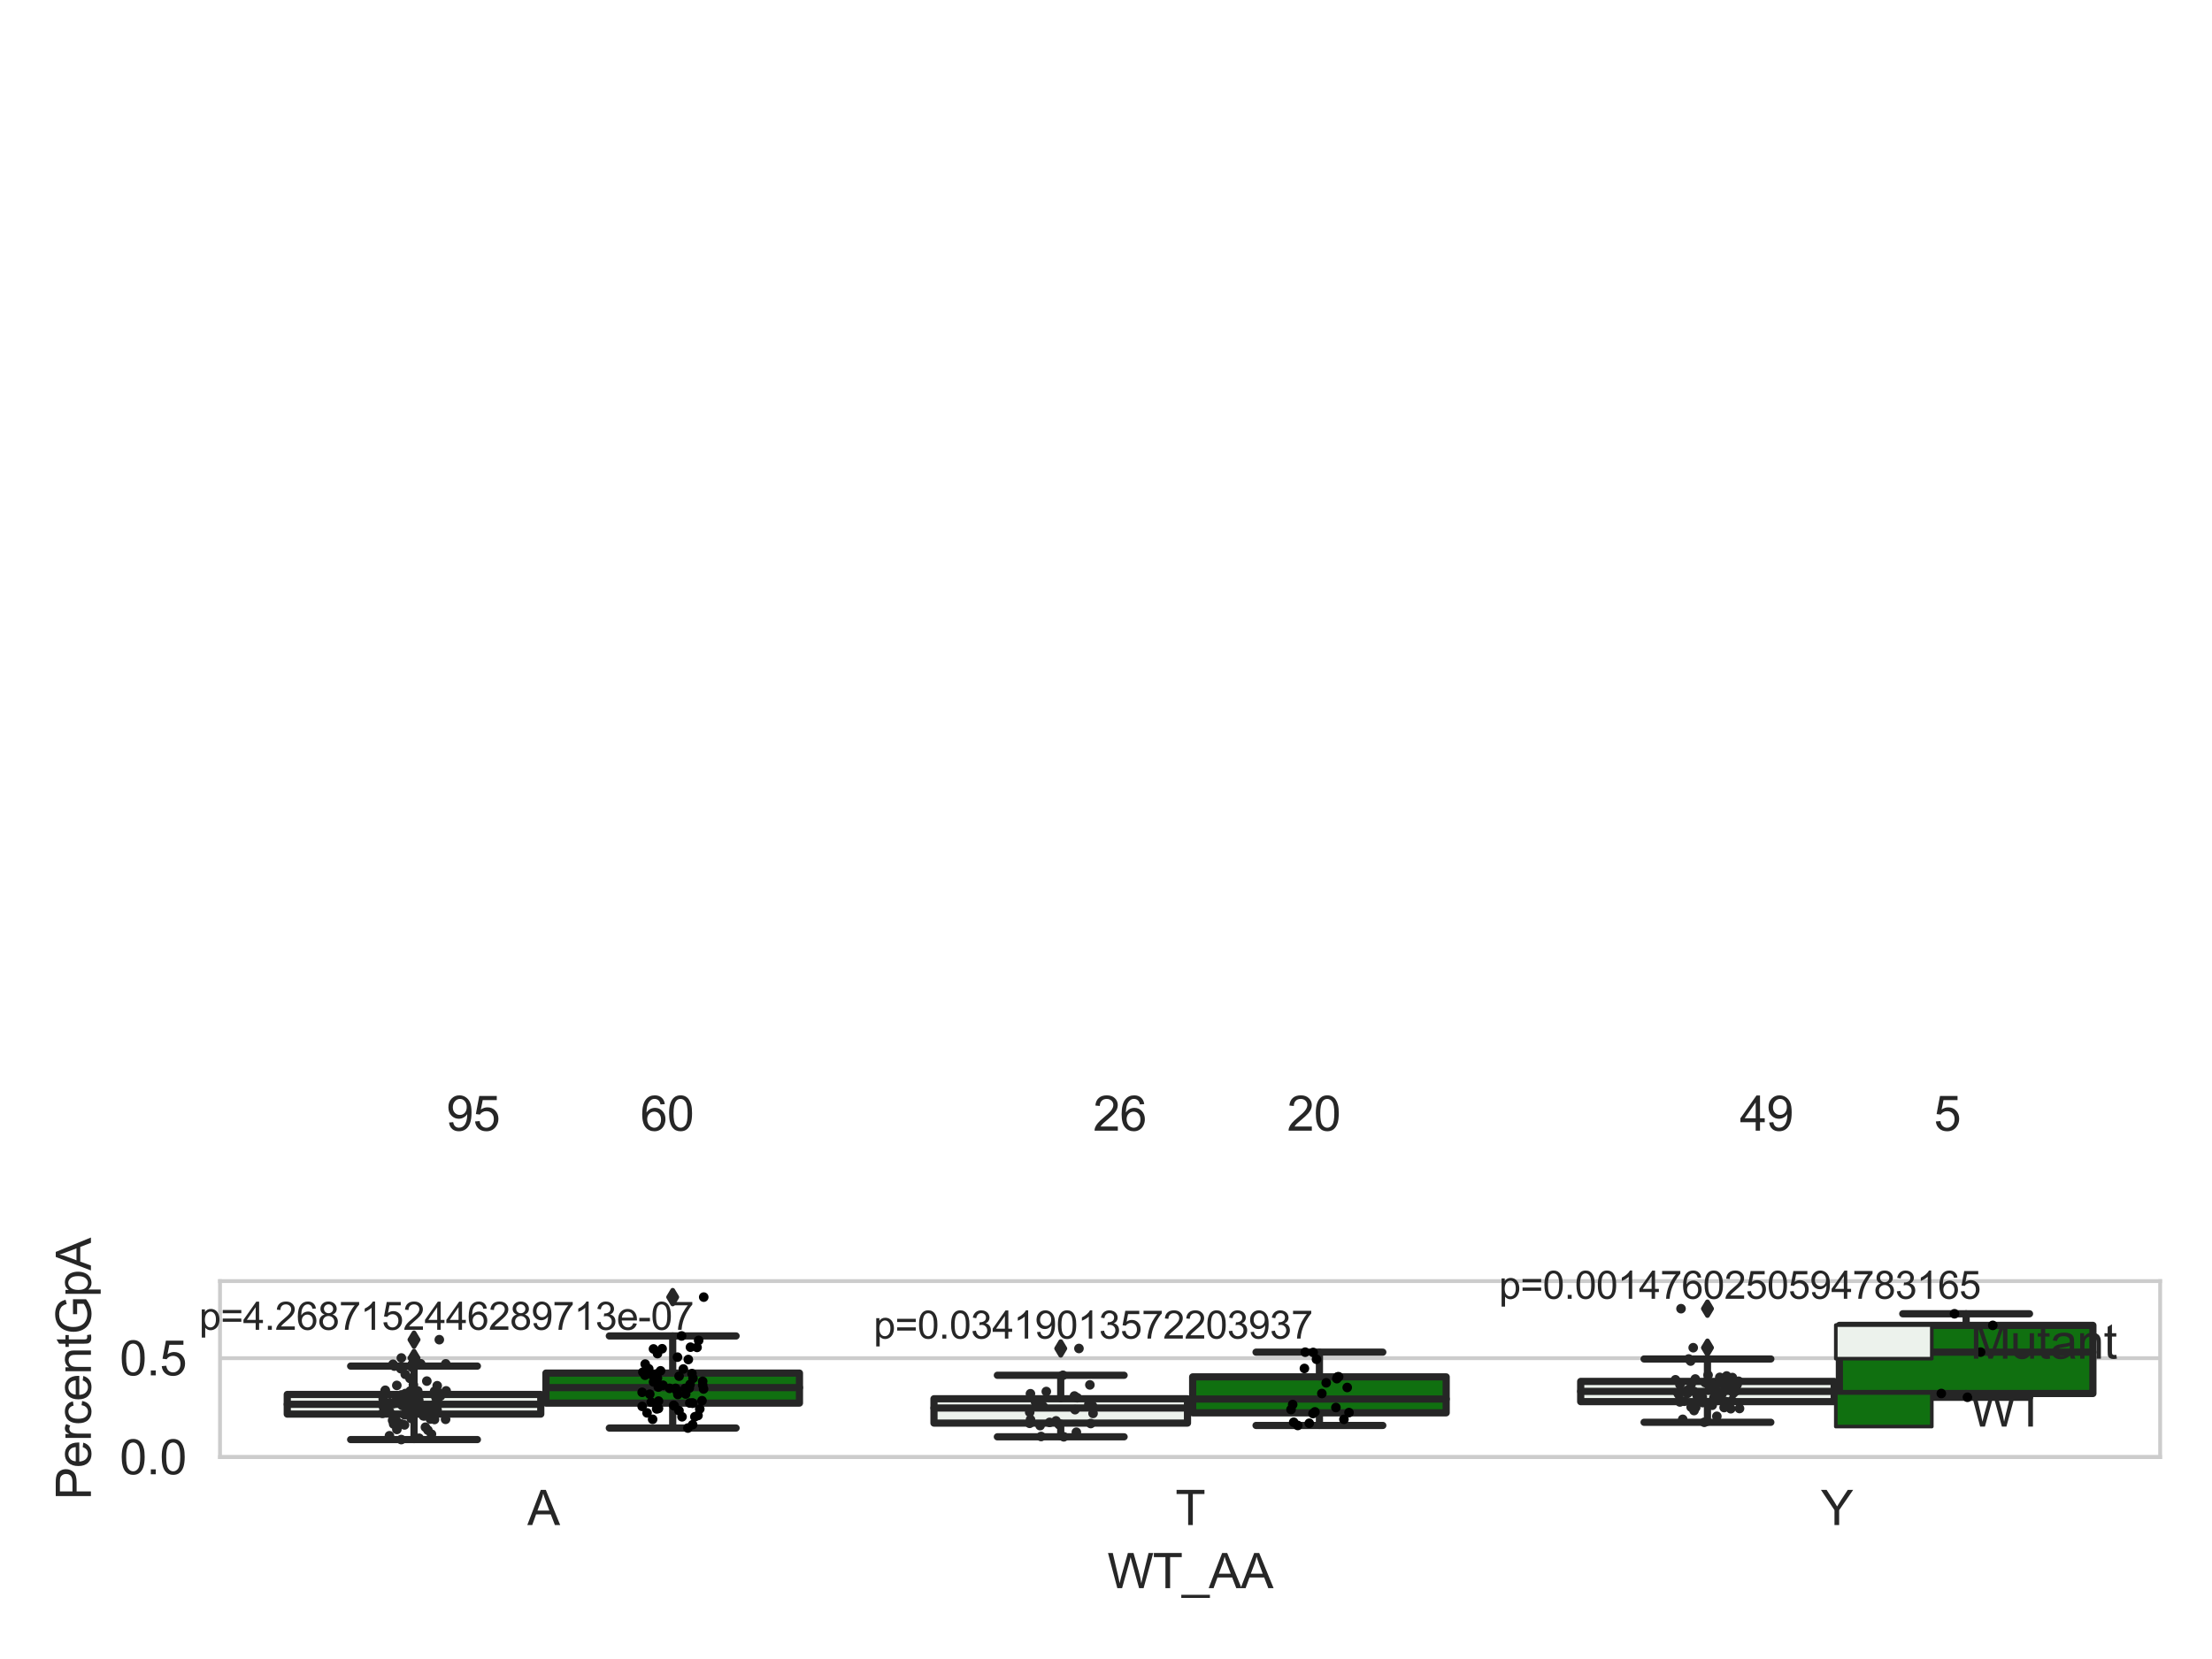 <?xml version="1.0" encoding="utf-8" standalone="no"?>
<!DOCTYPE svg PUBLIC "-//W3C//DTD SVG 1.1//EN"
  "http://www.w3.org/Graphics/SVG/1.1/DTD/svg11.dtd">
<svg xmlns:xlink="http://www.w3.org/1999/xlink" width="460.8pt" height="345.6pt" viewBox="0 0 460.8 345.6" xmlns="http://www.w3.org/2000/svg" version="1.1">
 <defs>
  <style type="text/css">*{stroke-linejoin: round; stroke-linecap: butt}</style>
 </defs>
 <g id="figure_1">
  <g id="patch_1">
   <path d="M 0 345.6 
L 460.8 345.6 
L 460.8 0 
L 0 0 
z
" style="fill: #ffffff"/>
  </g>
  <g id="axes_1">
   <g id="patch_2">
    <path d="M 45.83 303.539 
L 450 303.539 
L 450 266.881 
L 45.83 266.881 
z
" style="fill: #ffffff"/>
   </g>
   <g id="matplotlib.axis_1">
    <g id="xtick_1">
     <g id="text_1">
      <!-- A -->
      <g style="fill: #262626" transform="translate(109.857 317.697)scale(0.1 -0.1)">
       <defs>
        <path id="ArialMT-41" d="M -9 0 
L 1750 4581 
L 2403 4581 
L 4278 0 
L 3588 0 
L 3053 1388 
L 1138 1388 
L 634 0 
L -9 0 
z
M 1313 1881 
L 2866 1881 
L 2388 3150 
Q 2169 3728 2063 4100 
Q 1975 3659 1816 3225 
L 1313 1881 
z
" transform="scale(0.016)"/>
       </defs>
       <use xlink:href="#ArialMT-41"/>
      </g>
     </g>
    </g>
    <g id="xtick_2">
     <g id="text_2">
      <!-- T -->
      <g style="fill: #262626" transform="translate(244.861 317.697)scale(0.1 -0.1)">
       <defs>
        <path id="ArialMT-54" d="M 1659 0 
L 1659 4041 
L 150 4041 
L 150 4581 
L 3781 4581 
L 3781 4041 
L 2266 4041 
L 2266 0 
L 1659 0 
z
" transform="scale(0.016)"/>
       </defs>
       <use xlink:href="#ArialMT-54"/>
      </g>
     </g>
    </g>
    <g id="xtick_3">
     <g id="text_3">
      <!-- Y -->
      <g style="fill: #262626" transform="translate(379.303 317.697)scale(0.1 -0.1)">
       <defs>
        <path id="ArialMT-59" d="M 1784 0 
L 1784 1941 
L 19 4581 
L 756 4581 
L 1659 3200 
Q 1909 2813 2125 2425 
Q 2331 2784 2625 3234 
L 3513 4581 
L 4219 4581 
L 2391 1941 
L 2391 0 
L 1784 0 
z
" transform="scale(0.016)"/>
       </defs>
       <use xlink:href="#ArialMT-59"/>
      </g>
     </g>
    </g>
    <g id="text_4">
     <!-- WT_AA -->
     <g style="fill: #262626" transform="translate(230.691 330.842)scale(0.1 -0.1)">
      <defs>
       <path id="ArialMT-57" d="M 1294 0 
L 78 4581 
L 700 4581 
L 1397 1578 
Q 1509 1106 1591 641 
Q 1766 1375 1797 1488 
L 2669 4581 
L 3400 4581 
L 4056 2263 
Q 4303 1400 4413 641 
Q 4500 1075 4641 1638 
L 5359 4581 
L 5969 4581 
L 4713 0 
L 4128 0 
L 3163 3491 
Q 3041 3928 3019 4028 
Q 2947 3713 2884 3491 
L 1913 0 
L 1294 0 
z
" transform="scale(0.016)"/>
       <path id="ArialMT-5f" d="M -97 -1272 
L -97 -866 
L 3631 -866 
L 3631 -1272 
L -97 -1272 
z
" transform="scale(0.016)"/>
      </defs>
      <use xlink:href="#ArialMT-57"/>
      <use xlink:href="#ArialMT-54" x="94.385"/>
      <use xlink:href="#ArialMT-5f" x="155.469"/>
      <use xlink:href="#ArialMT-41" x="211.084"/>
      <use xlink:href="#ArialMT-41" x="277.783"/>
     </g>
    </g>
   </g>
   <g id="matplotlib.axis_2">
    <g id="ytick_1">
     <g id="line2d_1">
      <path d="M 45.83 303.539 
L 450 303.539 
" clip-path="url(#pdf469d5730)" style="fill: none; stroke: #cccccc; stroke-width: 0.8; stroke-linecap: round"/>
     </g>
     <g id="text_5">
      <!-- 0.0 -->
      <g style="fill: #262626" transform="translate(24.93 307.118)scale(0.1 -0.1)">
       <defs>
        <path id="ArialMT-30" d="M 266 2259 
Q 266 3072 433 3567 
Q 600 4063 929 4331 
Q 1259 4600 1759 4600 
Q 2128 4600 2406 4451 
Q 2684 4303 2865 4023 
Q 3047 3744 3150 3342 
Q 3253 2941 3253 2259 
Q 3253 1453 3087 958 
Q 2922 463 2592 192 
Q 2263 -78 1759 -78 
Q 1097 -78 719 397 
Q 266 969 266 2259 
z
M 844 2259 
Q 844 1131 1108 757 
Q 1372 384 1759 384 
Q 2147 384 2411 759 
Q 2675 1134 2675 2259 
Q 2675 3391 2411 3762 
Q 2147 4134 1753 4134 
Q 1366 4134 1134 3806 
Q 844 3388 844 2259 
z
" transform="scale(0.016)"/>
        <path id="ArialMT-2e" d="M 581 0 
L 581 641 
L 1222 641 
L 1222 0 
L 581 0 
z
" transform="scale(0.016)"/>
       </defs>
       <use xlink:href="#ArialMT-30"/>
       <use xlink:href="#ArialMT-2e" x="55.615"/>
       <use xlink:href="#ArialMT-30" x="83.398"/>
      </g>
     </g>
    </g>
    <g id="ytick_2">
     <g id="line2d_2">
      <path d="M 45.83 282.933 
L 450 282.933 
" clip-path="url(#pdf469d5730)" style="fill: none; stroke: #cccccc; stroke-width: 0.8; stroke-linecap: round"/>
     </g>
     <g id="text_6">
      <!-- 0.5 -->
      <g style="fill: #262626" transform="translate(24.93 286.512)scale(0.1 -0.1)">
       <defs>
        <path id="ArialMT-35" d="M 266 1200 
L 856 1250 
Q 922 819 1161 601 
Q 1400 384 1738 384 
Q 2144 384 2425 690 
Q 2706 997 2706 1503 
Q 2706 1984 2436 2262 
Q 2166 2541 1728 2541 
Q 1456 2541 1237 2417 
Q 1019 2294 894 2097 
L 366 2166 
L 809 4519 
L 3088 4519 
L 3088 3981 
L 1259 3981 
L 1013 2750 
Q 1425 3038 1878 3038 
Q 2478 3038 2890 2622 
Q 3303 2206 3303 1553 
Q 3303 931 2941 478 
Q 2500 -78 1738 -78 
Q 1113 -78 717 272 
Q 322 622 266 1200 
z
" transform="scale(0.016)"/>
       </defs>
       <use xlink:href="#ArialMT-30"/>
       <use xlink:href="#ArialMT-2e" x="55.615"/>
       <use xlink:href="#ArialMT-35" x="83.398"/>
      </g>
     </g>
    </g>
    <g id="text_7">
     <!-- PercentGpA -->
     <g style="fill: #262626" transform="translate(18.942 312.445)rotate(-90)scale(0.1 -0.1)">
      <defs>
       <path id="ArialMT-50" d="M 494 0 
L 494 4581 
L 2222 4581 
Q 2678 4581 2919 4538 
Q 3256 4481 3484 4323 
Q 3713 4166 3852 3881 
Q 3991 3597 3991 3256 
Q 3991 2672 3619 2267 
Q 3247 1863 2275 1863 
L 1100 1863 
L 1100 0 
L 494 0 
z
M 1100 2403 
L 2284 2403 
Q 2872 2403 3119 2622 
Q 3366 2841 3366 3238 
Q 3366 3525 3220 3729 
Q 3075 3934 2838 4000 
Q 2684 4041 2272 4041 
L 1100 4041 
L 1100 2403 
z
" transform="scale(0.016)"/>
       <path id="ArialMT-65" d="M 2694 1069 
L 3275 997 
Q 3138 488 2766 206 
Q 2394 -75 1816 -75 
Q 1088 -75 661 373 
Q 234 822 234 1631 
Q 234 2469 665 2931 
Q 1097 3394 1784 3394 
Q 2450 3394 2872 2941 
Q 3294 2488 3294 1666 
Q 3294 1616 3291 1516 
L 816 1516 
Q 847 969 1125 678 
Q 1403 388 1819 388 
Q 2128 388 2347 550 
Q 2566 713 2694 1069 
z
M 847 1978 
L 2700 1978 
Q 2663 2397 2488 2606 
Q 2219 2931 1791 2931 
Q 1403 2931 1139 2672 
Q 875 2413 847 1978 
z
" transform="scale(0.016)"/>
       <path id="ArialMT-72" d="M 416 0 
L 416 3319 
L 922 3319 
L 922 2816 
Q 1116 3169 1280 3281 
Q 1444 3394 1641 3394 
Q 1925 3394 2219 3213 
L 2025 2691 
Q 1819 2813 1613 2813 
Q 1428 2813 1281 2702 
Q 1134 2591 1072 2394 
Q 978 2094 978 1738 
L 978 0 
L 416 0 
z
" transform="scale(0.016)"/>
       <path id="ArialMT-63" d="M 2588 1216 
L 3141 1144 
Q 3050 572 2676 248 
Q 2303 -75 1759 -75 
Q 1078 -75 664 370 
Q 250 816 250 1647 
Q 250 2184 428 2587 
Q 606 2991 970 3192 
Q 1334 3394 1763 3394 
Q 2303 3394 2647 3120 
Q 2991 2847 3088 2344 
L 2541 2259 
Q 2463 2594 2264 2762 
Q 2066 2931 1784 2931 
Q 1359 2931 1093 2626 
Q 828 2322 828 1663 
Q 828 994 1084 691 
Q 1341 388 1753 388 
Q 2084 388 2306 591 
Q 2528 794 2588 1216 
z
" transform="scale(0.016)"/>
       <path id="ArialMT-6e" d="M 422 0 
L 422 3319 
L 928 3319 
L 928 2847 
Q 1294 3394 1984 3394 
Q 2284 3394 2536 3286 
Q 2788 3178 2913 3003 
Q 3038 2828 3088 2588 
Q 3119 2431 3119 2041 
L 3119 0 
L 2556 0 
L 2556 2019 
Q 2556 2363 2490 2533 
Q 2425 2703 2258 2804 
Q 2091 2906 1866 2906 
Q 1506 2906 1245 2678 
Q 984 2450 984 1813 
L 984 0 
L 422 0 
z
" transform="scale(0.016)"/>
       <path id="ArialMT-74" d="M 1650 503 
L 1731 6 
Q 1494 -44 1306 -44 
Q 1000 -44 831 53 
Q 663 150 594 308 
Q 525 466 525 972 
L 525 2881 
L 113 2881 
L 113 3319 
L 525 3319 
L 525 4141 
L 1084 4478 
L 1084 3319 
L 1650 3319 
L 1650 2881 
L 1084 2881 
L 1084 941 
Q 1084 700 1114 631 
Q 1144 563 1211 522 
Q 1278 481 1403 481 
Q 1497 481 1650 503 
z
" transform="scale(0.016)"/>
       <path id="ArialMT-47" d="M 2638 1797 
L 2638 2334 
L 4578 2338 
L 4578 638 
Q 4131 281 3656 101 
Q 3181 -78 2681 -78 
Q 2006 -78 1454 211 
Q 903 500 622 1047 
Q 341 1594 341 2269 
Q 341 2938 620 3517 
Q 900 4097 1425 4378 
Q 1950 4659 2634 4659 
Q 3131 4659 3532 4498 
Q 3934 4338 4162 4050 
Q 4391 3763 4509 3300 
L 3963 3150 
Q 3859 3500 3706 3700 
Q 3553 3900 3268 4020 
Q 2984 4141 2638 4141 
Q 2222 4141 1919 4014 
Q 1616 3888 1430 3681 
Q 1244 3475 1141 3228 
Q 966 2803 966 2306 
Q 966 1694 1177 1281 
Q 1388 869 1791 669 
Q 2194 469 2647 469 
Q 3041 469 3416 620 
Q 3791 772 3984 944 
L 3984 1797 
L 2638 1797 
z
" transform="scale(0.016)"/>
       <path id="ArialMT-70" d="M 422 -1272 
L 422 3319 
L 934 3319 
L 934 2888 
Q 1116 3141 1344 3267 
Q 1572 3394 1897 3394 
Q 2322 3394 2647 3175 
Q 2972 2956 3137 2557 
Q 3303 2159 3303 1684 
Q 3303 1175 3120 767 
Q 2938 359 2589 142 
Q 2241 -75 1856 -75 
Q 1575 -75 1351 44 
Q 1128 163 984 344 
L 984 -1272 
L 422 -1272 
z
M 931 1641 
Q 931 1000 1190 694 
Q 1450 388 1819 388 
Q 2194 388 2461 705 
Q 2728 1022 2728 1688 
Q 2728 2322 2467 2637 
Q 2206 2953 1844 2953 
Q 1484 2953 1207 2617 
Q 931 2281 931 1641 
z
" transform="scale(0.016)"/>
      </defs>
      <use xlink:href="#ArialMT-50"/>
      <use xlink:href="#ArialMT-65" x="66.699"/>
      <use xlink:href="#ArialMT-72" x="122.314"/>
      <use xlink:href="#ArialMT-63" x="155.615"/>
      <use xlink:href="#ArialMT-65" x="205.615"/>
      <use xlink:href="#ArialMT-6e" x="261.23"/>
      <use xlink:href="#ArialMT-74" x="316.846"/>
      <use xlink:href="#ArialMT-47" x="344.629"/>
      <use xlink:href="#ArialMT-70" x="422.412"/>
      <use xlink:href="#ArialMT-41" x="478.027"/>
     </g>
    </g>
   </g>
   <g id="patch_3">
    <path d="M 59.841 294.582 
L 112.653 294.582 
L 112.653 290.49 
L 59.841 290.49 
L 59.841 294.582 
z
" clip-path="url(#pdf469d5730)" style="fill: #ecf2ec; stroke: #262626; stroke-width: 1.5; stroke-linejoin: miter"/>
   </g>
   <g id="patch_4">
    <path d="M 113.731 292.29 
L 166.542 292.29 
L 166.542 286.039 
L 113.731 286.039 
L 113.731 292.29 
z
" clip-path="url(#pdf469d5730)" style="fill: #107010; stroke: #262626; stroke-width: 1.5; stroke-linejoin: miter"/>
   </g>
   <g id="patch_5">
    <path d="M 194.565 296.455 
L 247.376 296.455 
L 247.376 291.389 
L 194.565 291.389 
L 194.565 296.455 
z
" clip-path="url(#pdf469d5730)" style="fill: #ecf2ec; stroke: #262626; stroke-width: 1.5; stroke-linejoin: miter"/>
   </g>
   <g id="patch_6">
    <path d="M 248.454 294.316 
L 301.265 294.316 
L 301.265 286.83 
L 248.454 286.83 
L 248.454 294.316 
z
" clip-path="url(#pdf469d5730)" style="fill: #107010; stroke: #262626; stroke-width: 1.5; stroke-linejoin: miter"/>
   </g>
   <g id="patch_7">
    <path d="M 329.288 291.99 
L 382.099 291.99 
L 382.099 287.771 
L 329.288 287.771 
L 329.288 291.99 
z
" clip-path="url(#pdf469d5730)" style="fill: #ecf2ec; stroke: #262626; stroke-width: 1.5; stroke-linejoin: miter"/>
   </g>
   <g id="patch_8">
    <path d="M 383.177 290.294 
L 435.989 290.294 
L 435.989 276.1 
L 383.177 276.1 
L 383.177 290.294 
z
" clip-path="url(#pdf469d5730)" style="fill: #107010; stroke: #262626; stroke-width: 1.5; stroke-linejoin: miter"/>
   </g>
   <g id="patch_9">
    <path d="M 113.192 303.539 
L 113.192 303.539 
L 113.192 303.539 
L 113.192 303.539 
z
" clip-path="url(#pdf469d5730)" style="fill: #ecf2ec; stroke: #262626; stroke-width: 0.75; stroke-linejoin: miter"/>
   </g>
   <g id="patch_10">
    <path d="M 113.192 303.539 
L 113.192 303.539 
L 113.192 303.539 
L 113.192 303.539 
z
" clip-path="url(#pdf469d5730)" style="fill: #107010; stroke: #262626; stroke-width: 0.75; stroke-linejoin: miter"/>
   </g>
   <g id="PathCollection_1"/>
   <g id="PathCollection_2"/>
   <g id="line2d_3">
    <path d="M 86.247 294.582 
L 86.247 299.89 
" clip-path="url(#pdf469d5730)" style="fill: none; stroke: #262626; stroke-width: 1.5; stroke-linecap: round"/>
   </g>
   <g id="line2d_4">
    <path d="M 86.247 290.49 
L 86.247 284.579 
" clip-path="url(#pdf469d5730)" style="fill: none; stroke: #262626; stroke-width: 1.5; stroke-linecap: round"/>
   </g>
   <g id="line2d_5">
    <path d="M 73.044 299.89 
L 99.45 299.89 
" clip-path="url(#pdf469d5730)" style="fill: none; stroke: #262626; stroke-width: 1.5; stroke-linecap: round"/>
   </g>
   <g id="line2d_6">
    <path d="M 73.044 284.579 
L 99.45 284.579 
" clip-path="url(#pdf469d5730)" style="fill: none; stroke: #262626; stroke-width: 1.5; stroke-linecap: round"/>
   </g>
   <g id="line2d_7">
    <defs>
     <path id="me454d51031" d="M -0 1.414 
L 0.849 0 
L 0 -1.414 
L -0.849 -0 
z
" style="stroke: #262626; stroke-linejoin: miter"/>
    </defs>
    <g clip-path="url(#pdf469d5730)">
     <use xlink:href="#me454d51031" x="86.247" y="284.099" style="fill: #262626; stroke: #262626; stroke-linejoin: miter"/>
     <use xlink:href="#me454d51031" x="86.247" y="282.889" style="fill: #262626; stroke: #262626; stroke-linejoin: miter"/>
     <use xlink:href="#me454d51031" x="86.247" y="279.079" style="fill: #262626; stroke: #262626; stroke-linejoin: miter"/>
     <use xlink:href="#me454d51031" x="86.247" y="284.115" style="fill: #262626; stroke: #262626; stroke-linejoin: miter"/>
     <use xlink:href="#me454d51031" x="86.247" y="284.204" style="fill: #262626; stroke: #262626; stroke-linejoin: miter"/>
    </g>
   </g>
   <g id="line2d_8">
    <path d="M 140.136 292.29 
L 140.136 297.487 
" clip-path="url(#pdf469d5730)" style="fill: none; stroke: #262626; stroke-width: 1.5; stroke-linecap: round"/>
   </g>
   <g id="line2d_9">
    <path d="M 140.136 286.039 
L 140.136 278.303 
" clip-path="url(#pdf469d5730)" style="fill: none; stroke: #262626; stroke-width: 1.5; stroke-linecap: round"/>
   </g>
   <g id="line2d_10">
    <path d="M 126.933 297.487 
L 153.339 297.487 
" clip-path="url(#pdf469d5730)" style="fill: none; stroke: #262626; stroke-width: 1.5; stroke-linecap: round"/>
   </g>
   <g id="line2d_11">
    <path d="M 126.933 278.303 
L 153.339 278.303 
" clip-path="url(#pdf469d5730)" style="fill: none; stroke: #262626; stroke-width: 1.5; stroke-linecap: round"/>
   </g>
   <g id="line2d_12">
    <g clip-path="url(#pdf469d5730)">
     <use xlink:href="#me454d51031" x="140.136" y="270.213" style="fill: #262626; stroke: #262626; stroke-linejoin: miter"/>
    </g>
   </g>
   <g id="line2d_13">
    <path d="M 220.97 296.455 
L 220.97 299.314 
" clip-path="url(#pdf469d5730)" style="fill: none; stroke: #262626; stroke-width: 1.5; stroke-linecap: round"/>
   </g>
   <g id="line2d_14">
    <path d="M 220.97 291.389 
L 220.97 286.494 
" clip-path="url(#pdf469d5730)" style="fill: none; stroke: #262626; stroke-width: 1.5; stroke-linecap: round"/>
   </g>
   <g id="line2d_15">
    <path d="M 207.767 299.314 
L 234.173 299.314 
" clip-path="url(#pdf469d5730)" style="fill: none; stroke: #262626; stroke-width: 1.5; stroke-linecap: round"/>
   </g>
   <g id="line2d_16">
    <path d="M 207.767 286.494 
L 234.173 286.494 
" clip-path="url(#pdf469d5730)" style="fill: none; stroke: #262626; stroke-width: 1.5; stroke-linecap: round"/>
   </g>
   <g id="line2d_17">
    <g clip-path="url(#pdf469d5730)">
     <use xlink:href="#me454d51031" x="220.97" y="280.913" style="fill: #262626; stroke: #262626; stroke-linejoin: miter"/>
    </g>
   </g>
   <g id="line2d_18">
    <path d="M 274.86 294.316 
L 274.86 296.948 
" clip-path="url(#pdf469d5730)" style="fill: none; stroke: #262626; stroke-width: 1.5; stroke-linecap: round"/>
   </g>
   <g id="line2d_19">
    <path d="M 274.86 286.83 
L 274.86 281.682 
" clip-path="url(#pdf469d5730)" style="fill: none; stroke: #262626; stroke-width: 1.5; stroke-linecap: round"/>
   </g>
   <g id="line2d_20">
    <path d="M 261.657 296.948 
L 288.063 296.948 
" clip-path="url(#pdf469d5730)" style="fill: none; stroke: #262626; stroke-width: 1.5; stroke-linecap: round"/>
   </g>
   <g id="line2d_21">
    <path d="M 261.657 281.682 
L 288.063 281.682 
" clip-path="url(#pdf469d5730)" style="fill: none; stroke: #262626; stroke-width: 1.5; stroke-linecap: round"/>
   </g>
   <g id="line2d_22"/>
   <g id="line2d_23">
    <path d="M 355.694 291.99 
L 355.694 296.289 
" clip-path="url(#pdf469d5730)" style="fill: none; stroke: #262626; stroke-width: 1.5; stroke-linecap: round"/>
   </g>
   <g id="line2d_24">
    <path d="M 355.694 287.771 
L 355.694 283.099 
" clip-path="url(#pdf469d5730)" style="fill: none; stroke: #262626; stroke-width: 1.5; stroke-linecap: round"/>
   </g>
   <g id="line2d_25">
    <path d="M 342.491 296.289 
L 368.897 296.289 
" clip-path="url(#pdf469d5730)" style="fill: none; stroke: #262626; stroke-width: 1.5; stroke-linecap: round"/>
   </g>
   <g id="line2d_26">
    <path d="M 342.491 283.099 
L 368.897 283.099 
" clip-path="url(#pdf469d5730)" style="fill: none; stroke: #262626; stroke-width: 1.5; stroke-linecap: round"/>
   </g>
   <g id="line2d_27">
    <g clip-path="url(#pdf469d5730)">
     <use xlink:href="#me454d51031" x="355.694" y="280.752" style="fill: #262626; stroke: #262626; stroke-linejoin: miter"/>
     <use xlink:href="#me454d51031" x="355.694" y="272.622" style="fill: #262626; stroke: #262626; stroke-linejoin: miter"/>
    </g>
   </g>
   <g id="line2d_28">
    <path d="M 409.583 290.294 
L 409.583 291.075 
" clip-path="url(#pdf469d5730)" style="fill: none; stroke: #262626; stroke-width: 1.5; stroke-linecap: round"/>
   </g>
   <g id="line2d_29">
    <path d="M 409.583 276.1 
L 409.583 273.684 
" clip-path="url(#pdf469d5730)" style="fill: none; stroke: #262626; stroke-width: 1.5; stroke-linecap: round"/>
   </g>
   <g id="line2d_30">
    <path d="M 396.38 291.075 
L 422.786 291.075 
" clip-path="url(#pdf469d5730)" style="fill: none; stroke: #262626; stroke-width: 1.5; stroke-linecap: round"/>
   </g>
   <g id="line2d_31">
    <path d="M 396.38 273.684 
L 422.786 273.684 
" clip-path="url(#pdf469d5730)" style="fill: none; stroke: #262626; stroke-width: 1.5; stroke-linecap: round"/>
   </g>
   <g id="line2d_32"/>
   <g id="line2d_33">
    <path d="M 59.841 292.545 
L 112.653 292.545 
" clip-path="url(#pdf469d5730)" style="fill: none; stroke: #262626; stroke-width: 1.5; stroke-linecap: round"/>
   </g>
   <g id="line2d_34">
    <path d="M 113.731 289.061 
L 166.542 289.061 
" clip-path="url(#pdf469d5730)" style="fill: none; stroke: #262626; stroke-width: 1.5; stroke-linecap: round"/>
   </g>
   <g id="line2d_35">
    <path d="M 194.565 293.311 
L 247.376 293.311 
" clip-path="url(#pdf469d5730)" style="fill: none; stroke: #262626; stroke-width: 1.5; stroke-linecap: round"/>
   </g>
   <g id="line2d_36">
    <path d="M 248.454 291.444 
L 301.265 291.444 
" clip-path="url(#pdf469d5730)" style="fill: none; stroke: #262626; stroke-width: 1.5; stroke-linecap: round"/>
   </g>
   <g id="line2d_37">
    <path d="M 329.288 289.848 
L 382.099 289.848 
" clip-path="url(#pdf469d5730)" style="fill: none; stroke: #262626; stroke-width: 1.5; stroke-linecap: round"/>
   </g>
   <g id="line2d_38">
    <path d="M 383.177 281.675 
L 435.989 281.675 
" clip-path="url(#pdf469d5730)" style="fill: none; stroke: #262626; stroke-width: 1.5; stroke-linecap: round"/>
   </g>
   <g id="patch_11">
    <path d="M 45.83 303.539 
L 45.83 266.881 
" style="fill: none; stroke: #cccccc; stroke-width: 0.8; stroke-linejoin: miter; stroke-linecap: square"/>
   </g>
   <g id="patch_12">
    <path d="M 450 303.539 
L 450 266.881 
" style="fill: none; stroke: #cccccc; stroke-width: 0.8; stroke-linejoin: miter; stroke-linecap: square"/>
   </g>
   <g id="patch_13">
    <path d="M 45.83 303.539 
L 450 303.539 
" style="fill: none; stroke: #cccccc; stroke-width: 0.8; stroke-linejoin: miter; stroke-linecap: square"/>
   </g>
   <g id="patch_14">
    <path d="M 45.83 266.881 
L 450 266.881 
" style="fill: none; stroke: #cccccc; stroke-width: 0.8; stroke-linejoin: miter; stroke-linecap: square"/>
   </g>
   <g id="PathCollection_3">
    <defs>
     <path id="C0_0_57d593962b" d="M 0 1 
C 0.265 1 0.52 0.895 0.707 0.707 
C 0.895 0.52 1 0.265 1 -0 
C 1 -0.265 0.895 -0.52 0.707 -0.707 
C 0.52 -0.895 0.265 -1 0 -1 
C -0.265 -1 -0.52 -0.895 -0.707 -0.707 
C -0.895 -0.52 -1 -0.265 -1 0 
C -1 0.265 -0.895 0.52 -0.707 0.707 
C -0.52 0.895 -0.265 1 0 1 
z
"/>
    </defs>
    <g clip-path="url(#pdf469d5730)">
     <use xlink:href="#C0_0_57d593962b" x="82.664" y="288.605" style="fill: #262626"/>
    </g>
    <g clip-path="url(#pdf469d5730)">
     <use xlink:href="#C0_0_57d593962b" x="81.221" y="292.213" style="fill: #262626"/>
    </g>
    <g clip-path="url(#pdf469d5730)">
     <use xlink:href="#C0_0_57d593962b" x="87.638" y="284.099" style="fill: #262626"/>
    </g>
    <g clip-path="url(#pdf469d5730)">
     <use xlink:href="#C0_0_57d593962b" x="85.829" y="284.834" style="fill: #262626"/>
    </g>
    <g clip-path="url(#pdf469d5730)">
     <use xlink:href="#C0_0_57d593962b" x="86.112" y="293.586" style="fill: #262626"/>
    </g>
    <g clip-path="url(#pdf469d5730)">
     <use xlink:href="#C0_0_57d593962b" x="89.158" y="293.547" style="fill: #262626"/>
    </g>
    <g clip-path="url(#pdf469d5730)">
     <use xlink:href="#C0_0_57d593962b" x="90.6" y="294.054" style="fill: #262626"/>
    </g>
    <g clip-path="url(#pdf469d5730)">
     <use xlink:href="#C0_0_57d593962b" x="85.546" y="291.573" style="fill: #262626"/>
    </g>
    <g clip-path="url(#pdf469d5730)">
     <use xlink:href="#C0_0_57d593962b" x="85.67" y="295.48" style="fill: #262626"/>
    </g>
    <g clip-path="url(#pdf469d5730)">
     <use xlink:href="#C0_0_57d593962b" x="80.118" y="292.393" style="fill: #262626"/>
    </g>
    <g clip-path="url(#pdf469d5730)">
     <use xlink:href="#C0_0_57d593962b" x="86.398" y="292.823" style="fill: #262626"/>
    </g>
    <g clip-path="url(#pdf469d5730)">
     <use xlink:href="#C0_0_57d593962b" x="89.97" y="294.055" style="fill: #262626"/>
    </g>
    <g clip-path="url(#pdf469d5730)">
     <use xlink:href="#C0_0_57d593962b" x="84.627" y="290.721" style="fill: #262626"/>
    </g>
    <g clip-path="url(#pdf469d5730)">
     <use xlink:href="#C0_0_57d593962b" x="91.229" y="291.153" style="fill: #262626"/>
    </g>
    <g clip-path="url(#pdf469d5730)">
     <use xlink:href="#C0_0_57d593962b" x="90.792" y="291.047" style="fill: #262626"/>
    </g>
    <g clip-path="url(#pdf469d5730)">
     <use xlink:href="#C0_0_57d593962b" x="87.984" y="293.145" style="fill: #262626"/>
    </g>
    <g clip-path="url(#pdf469d5730)">
     <use xlink:href="#C0_0_57d593962b" x="82.618" y="290.881" style="fill: #262626"/>
    </g>
    <g clip-path="url(#pdf469d5730)">
     <use xlink:href="#C0_0_57d593962b" x="85.43" y="291.086" style="fill: #262626"/>
    </g>
    <g clip-path="url(#pdf469d5730)">
     <use xlink:href="#C0_0_57d593962b" x="83.807" y="292.797" style="fill: #262626"/>
    </g>
    <g clip-path="url(#pdf469d5730)">
     <use xlink:href="#C0_0_57d593962b" x="84.45" y="290.3" style="fill: #262626"/>
    </g>
    <g clip-path="url(#pdf469d5730)">
     <use xlink:href="#C0_0_57d593962b" x="83.605" y="282.889" style="fill: #262626"/>
    </g>
    <g clip-path="url(#pdf469d5730)">
     <use xlink:href="#C0_0_57d593962b" x="80.261" y="289.616" style="fill: #262626"/>
    </g>
    <g clip-path="url(#pdf469d5730)">
     <use xlink:href="#C0_0_57d593962b" x="91.132" y="289.915" style="fill: #262626"/>
    </g>
    <g clip-path="url(#pdf469d5730)">
     <use xlink:href="#C0_0_57d593962b" x="89.118" y="293.402" style="fill: #262626"/>
    </g>
    <g clip-path="url(#pdf469d5730)">
     <use xlink:href="#C0_0_57d593962b" x="90.536" y="289.813" style="fill: #262626"/>
    </g>
    <g clip-path="url(#pdf469d5730)">
     <use xlink:href="#C0_0_57d593962b" x="83.586" y="299.89" style="fill: #262626"/>
    </g>
    <g clip-path="url(#pdf469d5730)">
     <use xlink:href="#C0_0_57d593962b" x="86.449" y="293.732" style="fill: #262626"/>
    </g>
    <g clip-path="url(#pdf469d5730)">
     <use xlink:href="#C0_0_57d593962b" x="88.198" y="294.949" style="fill: #262626"/>
    </g>
    <g clip-path="url(#pdf469d5730)">
     <use xlink:href="#C0_0_57d593962b" x="82.003" y="296.657" style="fill: #262626"/>
    </g>
    <g clip-path="url(#pdf469d5730)">
     <use xlink:href="#C0_0_57d593962b" x="82.592" y="296.001" style="fill: #262626"/>
    </g>
    <g clip-path="url(#pdf469d5730)">
     <use xlink:href="#C0_0_57d593962b" x="85.816" y="292.272" style="fill: #262626"/>
    </g>
    <g clip-path="url(#pdf469d5730)">
     <use xlink:href="#C0_0_57d593962b" x="83.615" y="290.595" style="fill: #262626"/>
    </g>
    <g clip-path="url(#pdf469d5730)">
     <use xlink:href="#C0_0_57d593962b" x="80.466" y="293.141" style="fill: #262626"/>
    </g>
    <g clip-path="url(#pdf469d5730)">
     <use xlink:href="#C0_0_57d593962b" x="83.496" y="285.121" style="fill: #262626"/>
    </g>
    <g clip-path="url(#pdf469d5730)">
     <use xlink:href="#C0_0_57d593962b" x="82.148" y="284.579" style="fill: #262626"/>
    </g>
    <g clip-path="url(#pdf469d5730)">
     <use xlink:href="#C0_0_57d593962b" x="82.677" y="297.775" style="fill: #262626"/>
    </g>
    <g clip-path="url(#pdf469d5730)">
     <use xlink:href="#C0_0_57d593962b" x="86.432" y="292.376" style="fill: #262626"/>
    </g>
    <g clip-path="url(#pdf469d5730)">
     <use xlink:href="#C0_0_57d593962b" x="80.179" y="294.035" style="fill: #262626"/>
    </g>
    <g clip-path="url(#pdf469d5730)">
     <use xlink:href="#C0_0_57d593962b" x="89.663" y="295.612" style="fill: #262626"/>
    </g>
    <g clip-path="url(#pdf469d5730)">
     <use xlink:href="#C0_0_57d593962b" x="79.863" y="293.029" style="fill: #262626"/>
    </g>
    <g clip-path="url(#pdf469d5730)">
     <use xlink:href="#C0_0_57d593962b" x="92.94" y="289.743" style="fill: #262626"/>
    </g>
    <g clip-path="url(#pdf469d5730)">
     <use xlink:href="#C0_0_57d593962b" x="85.472" y="289.773" style="fill: #262626"/>
    </g>
    <g clip-path="url(#pdf469d5730)">
     <use xlink:href="#C0_0_57d593962b" x="87.026" y="289.765" style="fill: #262626"/>
    </g>
    <g clip-path="url(#pdf469d5730)">
     <use xlink:href="#C0_0_57d593962b" x="83.793" y="292.379" style="fill: #262626"/>
    </g>
    <g clip-path="url(#pdf469d5730)">
     <use xlink:href="#C0_0_57d593962b" x="85.933" y="291.936" style="fill: #262626"/>
    </g>
    <g clip-path="url(#pdf469d5730)">
     <use xlink:href="#C0_0_57d593962b" x="92.825" y="295.671" style="fill: #262626"/>
    </g>
    <g clip-path="url(#pdf469d5730)">
     <use xlink:href="#C0_0_57d593962b" x="80.204" y="289.867" style="fill: #262626"/>
    </g>
    <g clip-path="url(#pdf469d5730)">
     <use xlink:href="#C0_0_57d593962b" x="90.44" y="293.192" style="fill: #262626"/>
    </g>
    <g clip-path="url(#pdf469d5730)">
     <use xlink:href="#C0_0_57d593962b" x="81.927" y="292.401" style="fill: #262626"/>
    </g>
    <g clip-path="url(#pdf469d5730)">
     <use xlink:href="#C0_0_57d593962b" x="84.736" y="293.895" style="fill: #262626"/>
    </g>
    <g clip-path="url(#pdf469d5730)">
     <use xlink:href="#C0_0_57d593962b" x="90.515" y="295.705" style="fill: #262626"/>
    </g>
    <g clip-path="url(#pdf469d5730)">
     <use xlink:href="#C0_0_57d593962b" x="79.682" y="294.423" style="fill: #262626"/>
    </g>
    <g clip-path="url(#pdf469d5730)">
     <use xlink:href="#C0_0_57d593962b" x="81.784" y="295.892" style="fill: #262626"/>
    </g>
    <g clip-path="url(#pdf469d5730)">
     <use xlink:href="#C0_0_57d593962b" x="79.83" y="291.444" style="fill: #262626"/>
    </g>
    <g clip-path="url(#pdf469d5730)">
     <use xlink:href="#C0_0_57d593962b" x="86.117" y="288.488" style="fill: #262626"/>
    </g>
    <g clip-path="url(#pdf469d5730)">
     <use xlink:href="#C0_0_57d593962b" x="87.239" y="291.669" style="fill: #262626"/>
    </g>
    <g clip-path="url(#pdf469d5730)">
     <use xlink:href="#C0_0_57d593962b" x="89.466" y="295.047" style="fill: #262626"/>
    </g>
    <g clip-path="url(#pdf469d5730)">
     <use xlink:href="#C0_0_57d593962b" x="83.839" y="291.984" style="fill: #262626"/>
    </g>
    <g clip-path="url(#pdf469d5730)">
     <use xlink:href="#C0_0_57d593962b" x="82.554" y="291.757" style="fill: #262626"/>
    </g>
    <g clip-path="url(#pdf469d5730)">
     <use xlink:href="#C0_0_57d593962b" x="91.079" y="288.673" style="fill: #262626"/>
    </g>
    <g clip-path="url(#pdf469d5730)">
     <use xlink:href="#C0_0_57d593962b" x="90.479" y="292.545" style="fill: #262626"/>
    </g>
    <g clip-path="url(#pdf469d5730)">
     <use xlink:href="#C0_0_57d593962b" x="91.516" y="279.079" style="fill: #262626"/>
    </g>
    <g clip-path="url(#pdf469d5730)">
     <use xlink:href="#C0_0_57d593962b" x="87.313" y="299.612" style="fill: #262626"/>
    </g>
    <g clip-path="url(#pdf469d5730)">
     <use xlink:href="#C0_0_57d593962b" x="89.145" y="297.93" style="fill: #262626"/>
    </g>
    <g clip-path="url(#pdf469d5730)">
     <use xlink:href="#C0_0_57d593962b" x="90.87" y="293.657" style="fill: #262626"/>
    </g>
    <g clip-path="url(#pdf469d5730)">
     <use xlink:href="#C0_0_57d593962b" x="83.562" y="296.631" style="fill: #262626"/>
    </g>
    <g clip-path="url(#pdf469d5730)">
     <use xlink:href="#C0_0_57d593962b" x="92.862" y="284.115" style="fill: #262626"/>
    </g>
    <g clip-path="url(#pdf469d5730)">
     <use xlink:href="#C0_0_57d593962b" x="86.287" y="294.062" style="fill: #262626"/>
    </g>
    <g clip-path="url(#pdf469d5730)">
     <use xlink:href="#C0_0_57d593962b" x="88.929" y="294.087" style="fill: #262626"/>
    </g>
    <g clip-path="url(#pdf469d5730)">
     <use xlink:href="#C0_0_57d593962b" x="81.135" y="294.015" style="fill: #262626"/>
    </g>
    <g clip-path="url(#pdf469d5730)">
     <use xlink:href="#C0_0_57d593962b" x="81.133" y="299.094" style="fill: #262626"/>
    </g>
    <g clip-path="url(#pdf469d5730)">
     <use xlink:href="#C0_0_57d593962b" x="89.882" y="298.766" style="fill: #262626"/>
    </g>
    <g clip-path="url(#pdf469d5730)">
     <use xlink:href="#C0_0_57d593962b" x="88.624" y="297.313" style="fill: #262626"/>
    </g>
    <g clip-path="url(#pdf469d5730)">
     <use xlink:href="#C0_0_57d593962b" x="86.789" y="289.774" style="fill: #262626"/>
    </g>
    <g clip-path="url(#pdf469d5730)">
     <use xlink:href="#C0_0_57d593962b" x="85.565" y="292.354" style="fill: #262626"/>
    </g>
    <g clip-path="url(#pdf469d5730)">
     <use xlink:href="#C0_0_57d593962b" x="86.013" y="292.482" style="fill: #262626"/>
    </g>
    <g clip-path="url(#pdf469d5730)">
     <use xlink:href="#C0_0_57d593962b" x="84.988" y="291.845" style="fill: #262626"/>
    </g>
    <g clip-path="url(#pdf469d5730)">
     <use xlink:href="#C0_0_57d593962b" x="87.24" y="290.819" style="fill: #262626"/>
    </g>
    <g clip-path="url(#pdf469d5730)">
     <use xlink:href="#C0_0_57d593962b" x="85.611" y="292.905" style="fill: #262626"/>
    </g>
    <g clip-path="url(#pdf469d5730)">
     <use xlink:href="#C0_0_57d593962b" x="82.662" y="296.68" style="fill: #262626"/>
    </g>
    <g clip-path="url(#pdf469d5730)">
     <use xlink:href="#C0_0_57d593962b" x="89.735" y="295.377" style="fill: #262626"/>
    </g>
    <g clip-path="url(#pdf469d5730)">
     <use xlink:href="#C0_0_57d593962b" x="91.743" y="290.824" style="fill: #262626"/>
    </g>
    <g clip-path="url(#pdf469d5730)">
     <use xlink:href="#C0_0_57d593962b" x="83.015" y="296.984" style="fill: #262626"/>
    </g>
    <g clip-path="url(#pdf469d5730)">
     <use xlink:href="#C0_0_57d593962b" x="88.468" y="294.922" style="fill: #262626"/>
    </g>
    <g clip-path="url(#pdf469d5730)">
     <use xlink:href="#C0_0_57d593962b" x="83.004" y="296.822" style="fill: #262626"/>
    </g>
    <g clip-path="url(#pdf469d5730)">
     <use xlink:href="#C0_0_57d593962b" x="80.685" y="293.39" style="fill: #262626"/>
    </g>
    <g clip-path="url(#pdf469d5730)">
     <use xlink:href="#C0_0_57d593962b" x="91.052" y="293.707" style="fill: #262626"/>
    </g>
    <g clip-path="url(#pdf469d5730)">
     <use xlink:href="#C0_0_57d593962b" x="84.316" y="294.741" style="fill: #262626"/>
    </g>
    <g clip-path="url(#pdf469d5730)">
     <use xlink:href="#C0_0_57d593962b" x="84.958" y="290.385" style="fill: #262626"/>
    </g>
    <g clip-path="url(#pdf469d5730)">
     <use xlink:href="#C0_0_57d593962b" x="85.408" y="287.146" style="fill: #262626"/>
    </g>
    <g clip-path="url(#pdf469d5730)">
     <use xlink:href="#C0_0_57d593962b" x="86.749" y="293.751" style="fill: #262626"/>
    </g>
    <g clip-path="url(#pdf469d5730)">
     <use xlink:href="#C0_0_57d593962b" x="88.917" y="287.708" style="fill: #262626"/>
    </g>
    <g clip-path="url(#pdf469d5730)">
     <use xlink:href="#C0_0_57d593962b" x="81.869" y="284.204" style="fill: #262626"/>
    </g>
    <g clip-path="url(#pdf469d5730)">
     <use xlink:href="#C0_0_57d593962b" x="84.421" y="286.295" style="fill: #262626"/>
    </g>
    <g clip-path="url(#pdf469d5730)">
     <use xlink:href="#C0_0_57d593962b" x="84.27" y="296.836" style="fill: #262626"/>
    </g>
   </g>
   <g id="PathCollection_4">
    <defs>
     <path id="C1_0_12aaf00532" d="M 0 1 
C 0.265 1 0.52 0.895 0.707 0.707 
C 0.895 0.52 1 0.265 1 -0 
C 1 -0.265 0.895 -0.52 0.707 -0.707 
C 0.52 -0.895 0.265 -1 0 -1 
C -0.265 -1 -0.52 -0.895 -0.707 -0.707 
C -0.895 -0.52 -1 -0.265 -1 0 
C -1 0.265 -0.895 0.52 -0.707 0.707 
C -0.52 0.895 -0.265 1 0 1 
z
"/>
    </defs>
    <g clip-path="url(#pdf469d5730)">
     <use xlink:href="#C1_0_12aaf00532" x="142.841" y="290.399"/>
    </g>
    <g clip-path="url(#pdf469d5730)">
     <use xlink:href="#C1_0_12aaf00532" x="135.147" y="285.139"/>
    </g>
    <g clip-path="url(#pdf469d5730)">
     <use xlink:href="#C1_0_12aaf00532" x="136.146" y="287.883"/>
    </g>
    <g clip-path="url(#pdf469d5730)">
     <use xlink:href="#C1_0_12aaf00532" x="136.967" y="281.985"/>
    </g>
    <g clip-path="url(#pdf469d5730)">
     <use xlink:href="#C1_0_12aaf00532" x="141.13" y="282.722"/>
    </g>
    <g clip-path="url(#pdf469d5730)">
     <use xlink:href="#C1_0_12aaf00532" x="135.4" y="286.101"/>
    </g>
    <g clip-path="url(#pdf469d5730)">
     <use xlink:href="#C1_0_12aaf00532" x="143.586" y="289.166"/>
    </g>
    <g clip-path="url(#pdf469d5730)">
     <use xlink:href="#C1_0_12aaf00532" x="134.405" y="284.163"/>
    </g>
    <g clip-path="url(#pdf469d5730)">
     <use xlink:href="#C1_0_12aaf00532" x="143.835" y="280.645"/>
    </g>
    <g clip-path="url(#pdf469d5730)">
     <use xlink:href="#C1_0_12aaf00532" x="140.344" y="292.745"/>
    </g>
    <g clip-path="url(#pdf469d5730)">
     <use xlink:href="#C1_0_12aaf00532" x="144.265" y="292.315"/>
    </g>
    <g clip-path="url(#pdf469d5730)">
     <use xlink:href="#C1_0_12aaf00532" x="138.123" y="288.569"/>
    </g>
    <g clip-path="url(#pdf469d5730)">
     <use xlink:href="#C1_0_12aaf00532" x="137.933" y="280.967"/>
    </g>
    <g clip-path="url(#pdf469d5730)">
     <use xlink:href="#C1_0_12aaf00532" x="137.609" y="285.568"/>
    </g>
    <g clip-path="url(#pdf469d5730)">
     <use xlink:href="#C1_0_12aaf00532" x="135.669" y="292.106"/>
    </g>
    <g clip-path="url(#pdf469d5730)">
     <use xlink:href="#C1_0_12aaf00532" x="136.815" y="286.242"/>
    </g>
    <g clip-path="url(#pdf469d5730)">
     <use xlink:href="#C1_0_12aaf00532" x="145.208" y="280.689"/>
    </g>
    <g clip-path="url(#pdf469d5730)">
     <use xlink:href="#C1_0_12aaf00532" x="146.601" y="270.213"/>
    </g>
    <g clip-path="url(#pdf469d5730)">
     <use xlink:href="#C1_0_12aaf00532" x="140.747" y="289.217"/>
    </g>
    <g clip-path="url(#pdf469d5730)">
     <use xlink:href="#C1_0_12aaf00532" x="136.135" y="281.007"/>
    </g>
    <g clip-path="url(#pdf469d5730)">
     <use xlink:href="#C1_0_12aaf00532" x="139.492" y="289.217"/>
    </g>
    <g clip-path="url(#pdf469d5730)">
     <use xlink:href="#C1_0_12aaf00532" x="142.353" y="285.189"/>
    </g>
    <g clip-path="url(#pdf469d5730)">
     <use xlink:href="#C1_0_12aaf00532" x="141.211" y="290.499"/>
    </g>
    <g clip-path="url(#pdf469d5730)">
     <use xlink:href="#C1_0_12aaf00532" x="135.361" y="290.432"/>
    </g>
    <g clip-path="url(#pdf469d5730)">
     <use xlink:href="#C1_0_12aaf00532" x="145.406" y="294.874"/>
    </g>
    <g clip-path="url(#pdf469d5730)">
     <use xlink:href="#C1_0_12aaf00532" x="142.082" y="295.146"/>
    </g>
    <g clip-path="url(#pdf469d5730)">
     <use xlink:href="#C1_0_12aaf00532" x="146.243" y="291.795"/>
    </g>
    <g clip-path="url(#pdf469d5730)">
     <use xlink:href="#C1_0_12aaf00532" x="133.772" y="290.047"/>
    </g>
    <g clip-path="url(#pdf469d5730)">
     <use xlink:href="#C1_0_12aaf00532" x="141.989" y="278.303"/>
    </g>
    <g clip-path="url(#pdf469d5730)">
     <use xlink:href="#C1_0_12aaf00532" x="143.392" y="283.213"/>
    </g>
    <g clip-path="url(#pdf469d5730)">
     <use xlink:href="#C1_0_12aaf00532" x="136.956" y="287.089"/>
    </g>
    <g clip-path="url(#pdf469d5730)">
     <use xlink:href="#C1_0_12aaf00532" x="146.382" y="288.532"/>
    </g>
    <g clip-path="url(#pdf469d5730)">
     <use xlink:href="#C1_0_12aaf00532" x="144.288" y="296.794"/>
    </g>
    <g clip-path="url(#pdf469d5730)">
     <use xlink:href="#C1_0_12aaf00532" x="146.564" y="289.347"/>
    </g>
    <g clip-path="url(#pdf469d5730)">
     <use xlink:href="#C1_0_12aaf00532" x="137.144" y="288.955"/>
    </g>
    <g clip-path="url(#pdf469d5730)">
     <use xlink:href="#C1_0_12aaf00532" x="137.178" y="293.407"/>
    </g>
    <g clip-path="url(#pdf469d5730)">
     <use xlink:href="#C1_0_12aaf00532" x="144.299" y="292.282"/>
    </g>
    <g clip-path="url(#pdf469d5730)">
     <use xlink:href="#C1_0_12aaf00532" x="146.378" y="287.756"/>
    </g>
    <g clip-path="url(#pdf469d5730)">
     <use xlink:href="#C1_0_12aaf00532" x="141.466" y="286.679"/>
    </g>
    <g clip-path="url(#pdf469d5730)">
     <use xlink:href="#C1_0_12aaf00532" x="144.757" y="295.135"/>
    </g>
    <g clip-path="url(#pdf469d5730)">
     <use xlink:href="#C1_0_12aaf00532" x="137.184" y="291.872"/>
    </g>
    <g clip-path="url(#pdf469d5730)">
     <use xlink:href="#C1_0_12aaf00532" x="135.954" y="295.667"/>
    </g>
    <g clip-path="url(#pdf469d5730)">
     <use xlink:href="#C1_0_12aaf00532" x="133.924" y="285.852"/>
    </g>
    <g clip-path="url(#pdf469d5730)">
     <use xlink:href="#C1_0_12aaf00532" x="136.793" y="293.499"/>
    </g>
    <g clip-path="url(#pdf469d5730)">
     <use xlink:href="#C1_0_12aaf00532" x="141.015" y="289.744"/>
    </g>
    <g clip-path="url(#pdf469d5730)">
     <use xlink:href="#C1_0_12aaf00532" x="145.543" y="279.234"/>
    </g>
    <g clip-path="url(#pdf469d5730)">
     <use xlink:href="#C1_0_12aaf00532" x="140.471" y="292.881"/>
    </g>
    <g clip-path="url(#pdf469d5730)">
     <use xlink:href="#C1_0_12aaf00532" x="135.912" y="286.48"/>
    </g>
    <g clip-path="url(#pdf469d5730)">
     <use xlink:href="#C1_0_12aaf00532" x="144.146" y="286.147"/>
    </g>
    <g clip-path="url(#pdf469d5730)">
     <use xlink:href="#C1_0_12aaf00532" x="141.45" y="293.87"/>
    </g>
    <g clip-path="url(#pdf469d5730)">
     <use xlink:href="#C1_0_12aaf00532" x="145.775" y="293.519"/>
    </g>
    <g clip-path="url(#pdf469d5730)">
     <use xlink:href="#C1_0_12aaf00532" x="143.758" y="288.393"/>
    </g>
    <g clip-path="url(#pdf469d5730)">
     <use xlink:href="#C1_0_12aaf00532" x="134.795" y="294.327"/>
    </g>
    <g clip-path="url(#pdf469d5730)">
     <use xlink:href="#C1_0_12aaf00532" x="142.745" y="289.225"/>
    </g>
    <g clip-path="url(#pdf469d5730)">
     <use xlink:href="#C1_0_12aaf00532" x="133.776" y="292.976"/>
    </g>
    <g clip-path="url(#pdf469d5730)">
     <use xlink:href="#C1_0_12aaf00532" x="134.368" y="286.485"/>
    </g>
    <g clip-path="url(#pdf469d5730)">
     <use xlink:href="#C1_0_12aaf00532" x="143.692" y="292.273"/>
    </g>
    <g clip-path="url(#pdf469d5730)">
     <use xlink:href="#C1_0_12aaf00532" x="144.371" y="287.133"/>
    </g>
    <g clip-path="url(#pdf469d5730)">
     <use xlink:href="#C1_0_12aaf00532" x="137.001" y="288.264"/>
    </g>
    <g clip-path="url(#pdf469d5730)">
     <use xlink:href="#C1_0_12aaf00532" x="143.302" y="297.487"/>
    </g>
   </g>
   <g id="PathCollection_5">
    <defs>
     <path id="C2_0_f8bca524ef" d="M 0 1 
C 0.265 1 0.52 0.895 0.707 0.707 
C 0.895 0.52 1 0.265 1 -0 
C 1 -0.265 0.895 -0.52 0.707 -0.707 
C 0.52 -0.895 0.265 -1 0 -1 
C -0.265 -1 -0.52 -0.895 -0.707 -0.707 
C -0.895 -0.52 -1 -0.265 -1 0 
C -1 0.265 -0.895 0.52 -0.707 0.707 
C -0.52 0.895 -0.265 1 0 1 
z
"/>
    </defs>
    <g clip-path="url(#pdf469d5730)">
     <use xlink:href="#C2_0_f8bca524ef" x="221.608" y="299.314" style="fill: #262626"/>
    </g>
    <g clip-path="url(#pdf469d5730)">
     <use xlink:href="#C2_0_f8bca524ef" x="214.676" y="295.74" style="fill: #262626"/>
    </g>
    <g clip-path="url(#pdf469d5730)">
     <use xlink:href="#C2_0_f8bca524ef" x="218.652" y="296.311" style="fill: #262626"/>
    </g>
    <g clip-path="url(#pdf469d5730)">
     <use xlink:href="#C2_0_f8bca524ef" x="214.494" y="296.503" style="fill: #262626"/>
    </g>
    <g clip-path="url(#pdf469d5730)">
     <use xlink:href="#C2_0_f8bca524ef" x="217.294" y="292.965" style="fill: #262626"/>
    </g>
    <g clip-path="url(#pdf469d5730)">
     <use xlink:href="#C2_0_f8bca524ef" x="216.755" y="292.041" style="fill: #262626"/>
    </g>
    <g clip-path="url(#pdf469d5730)">
     <use xlink:href="#C2_0_f8bca524ef" x="214.659" y="290.339" style="fill: #262626"/>
    </g>
    <g clip-path="url(#pdf469d5730)">
     <use xlink:href="#C2_0_f8bca524ef" x="221.43" y="286.494" style="fill: #262626"/>
    </g>
    <g clip-path="url(#pdf469d5730)">
     <use xlink:href="#C2_0_f8bca524ef" x="214.509" y="294.197" style="fill: #262626"/>
    </g>
    <g clip-path="url(#pdf469d5730)">
     <use xlink:href="#C2_0_f8bca524ef" x="226.834" y="292.536" style="fill: #262626"/>
    </g>
    <g clip-path="url(#pdf469d5730)">
     <use xlink:href="#C2_0_f8bca524ef" x="216.673" y="296.978" style="fill: #262626"/>
    </g>
    <g clip-path="url(#pdf469d5730)">
     <use xlink:href="#C2_0_f8bca524ef" x="219.987" y="295.995" style="fill: #262626"/>
    </g>
    <g clip-path="url(#pdf469d5730)">
     <use xlink:href="#C2_0_f8bca524ef" x="227.043" y="288.498" style="fill: #262626"/>
    </g>
    <g clip-path="url(#pdf469d5730)">
     <use xlink:href="#C2_0_f8bca524ef" x="227.222" y="296.551" style="fill: #262626"/>
    </g>
    <g clip-path="url(#pdf469d5730)">
     <use xlink:href="#C2_0_f8bca524ef" x="216.406" y="292.211" style="fill: #262626"/>
    </g>
    <g clip-path="url(#pdf469d5730)">
     <use xlink:href="#C2_0_f8bca524ef" x="227.702" y="294.434" style="fill: #262626"/>
    </g>
    <g clip-path="url(#pdf469d5730)">
     <use xlink:href="#C2_0_f8bca524ef" x="215.736" y="292.098" style="fill: #262626"/>
    </g>
    <g clip-path="url(#pdf469d5730)">
     <use xlink:href="#C2_0_f8bca524ef" x="223.947" y="293.657" style="fill: #262626"/>
    </g>
    <g clip-path="url(#pdf469d5730)">
     <use xlink:href="#C2_0_f8bca524ef" x="224.397" y="291.172" style="fill: #262626"/>
    </g>
    <g clip-path="url(#pdf469d5730)">
     <use xlink:href="#C2_0_f8bca524ef" x="217.965" y="289.88" style="fill: #262626"/>
    </g>
    <g clip-path="url(#pdf469d5730)">
     <use xlink:href="#C2_0_f8bca524ef" x="224.227" y="298.362" style="fill: #262626"/>
    </g>
    <g clip-path="url(#pdf469d5730)">
     <use xlink:href="#C2_0_f8bca524ef" x="223.824" y="290.814" style="fill: #262626"/>
    </g>
    <g clip-path="url(#pdf469d5730)">
     <use xlink:href="#C2_0_f8bca524ef" x="224.766" y="280.913" style="fill: #262626"/>
    </g>
    <g clip-path="url(#pdf469d5730)">
     <use xlink:href="#C2_0_f8bca524ef" x="216.88" y="299.248" style="fill: #262626"/>
    </g>
    <g clip-path="url(#pdf469d5730)">
     <use xlink:href="#C2_0_f8bca524ef" x="227.564" y="292.853" style="fill: #262626"/>
    </g>
    <g clip-path="url(#pdf469d5730)">
     <use xlink:href="#C2_0_f8bca524ef" x="220.633" y="296.764" style="fill: #262626"/>
    </g>
   </g>
   <g id="PathCollection_6">
    <defs>
     <path id="C3_0_8f51eedfd0" d="M 0 1 
C 0.265 1 0.52 0.895 0.707 0.707 
C 0.895 0.52 1 0.265 1 -0 
C 1 -0.265 0.895 -0.52 0.707 -0.707 
C 0.52 -0.895 0.265 -1 0 -1 
C -0.265 -1 -0.52 -0.895 -0.707 -0.707 
C -0.895 -0.52 -1 -0.265 -1 0 
C -1 0.265 -0.895 0.52 -0.707 0.707 
C -0.52 0.895 -0.265 1 0 1 
z
"/>
    </defs>
    <g clip-path="url(#pdf469d5730)">
     <use xlink:href="#C3_0_8f51eedfd0" x="273.52" y="294.467"/>
    </g>
    <g clip-path="url(#pdf469d5730)">
     <use xlink:href="#C3_0_8f51eedfd0" x="280.651" y="289.035"/>
    </g>
    <g clip-path="url(#pdf469d5730)">
     <use xlink:href="#C3_0_8f51eedfd0" x="275.365" y="290.298"/>
    </g>
    <g clip-path="url(#pdf469d5730)">
     <use xlink:href="#C3_0_8f51eedfd0" x="272.743" y="296.493"/>
    </g>
    <g clip-path="url(#pdf469d5730)">
     <use xlink:href="#C3_0_8f51eedfd0" x="278.864" y="286.801"/>
    </g>
    <g clip-path="url(#pdf469d5730)">
     <use xlink:href="#C3_0_8f51eedfd0" x="270.351" y="296.948"/>
    </g>
    <g clip-path="url(#pdf469d5730)">
     <use xlink:href="#C3_0_8f51eedfd0" x="273.562" y="281.74"/>
    </g>
    <g clip-path="url(#pdf469d5730)">
     <use xlink:href="#C3_0_8f51eedfd0" x="269.501" y="296.283"/>
    </g>
    <g clip-path="url(#pdf469d5730)">
     <use xlink:href="#C3_0_8f51eedfd0" x="271.899" y="281.682"/>
    </g>
    <g clip-path="url(#pdf469d5730)">
     <use xlink:href="#C3_0_8f51eedfd0" x="281.026" y="294.265"/>
    </g>
    <g clip-path="url(#pdf469d5730)">
     <use xlink:href="#C3_0_8f51eedfd0" x="278.643" y="286.839"/>
    </g>
    <g clip-path="url(#pdf469d5730)">
     <use xlink:href="#C3_0_8f51eedfd0" x="279.965" y="295.675"/>
    </g>
    <g clip-path="url(#pdf469d5730)">
     <use xlink:href="#C3_0_8f51eedfd0" x="271.732" y="285.074"/>
    </g>
    <g clip-path="url(#pdf469d5730)">
     <use xlink:href="#C3_0_8f51eedfd0" x="268.944" y="293.632"/>
    </g>
    <g clip-path="url(#pdf469d5730)">
     <use xlink:href="#C3_0_8f51eedfd0" x="269.289" y="292.59"/>
    </g>
    <g clip-path="url(#pdf469d5730)">
     <use xlink:href="#C3_0_8f51eedfd0" x="273.926" y="294.123"/>
    </g>
    <g clip-path="url(#pdf469d5730)">
     <use xlink:href="#C3_0_8f51eedfd0" x="276.271" y="288.066"/>
    </g>
    <g clip-path="url(#pdf469d5730)">
     <use xlink:href="#C3_0_8f51eedfd0" x="278.294" y="293.218"/>
    </g>
    <g clip-path="url(#pdf469d5730)">
     <use xlink:href="#C3_0_8f51eedfd0" x="274.249" y="283.166"/>
    </g>
    <g clip-path="url(#pdf469d5730)">
     <use xlink:href="#C3_0_8f51eedfd0" x="278.488" y="287.2"/>
    </g>
   </g>
   <g id="PathCollection_7">
    <defs>
     <path id="C4_0_8e1ae30bc5" d="M 0 1 
C 0.265 1 0.52 0.895 0.707 0.707 
C 0.895 0.52 1 0.265 1 -0 
C 1 -0.265 0.895 -0.52 0.707 -0.707 
C 0.52 -0.895 0.265 -1 0 -1 
C -0.265 -1 -0.52 -0.895 -0.707 -0.707 
C -0.895 -0.52 -1 -0.265 -1 0 
C -1 0.265 -0.895 0.52 -0.707 0.707 
C -0.52 0.895 -0.265 1 0 1 
z
"/>
    </defs>
    <g clip-path="url(#pdf469d5730)">
     <use xlink:href="#C4_0_8e1ae30bc5" x="361.575" y="289.774" style="fill: #262626"/>
    </g>
    <g clip-path="url(#pdf469d5730)">
     <use xlink:href="#C4_0_8e1ae30bc5" x="360.891" y="286.97" style="fill: #262626"/>
    </g>
    <g clip-path="url(#pdf469d5730)">
     <use xlink:href="#C4_0_8e1ae30bc5" x="355.04" y="296.289" style="fill: #262626"/>
    </g>
    <g clip-path="url(#pdf469d5730)">
     <use xlink:href="#C4_0_8e1ae30bc5" x="352.902" y="293.845" style="fill: #262626"/>
    </g>
    <g clip-path="url(#pdf469d5730)">
     <use xlink:href="#C4_0_8e1ae30bc5" x="354.672" y="292.185" style="fill: #262626"/>
    </g>
    <g clip-path="url(#pdf469d5730)">
     <use xlink:href="#C4_0_8e1ae30bc5" x="359.591" y="291.99" style="fill: #262626"/>
    </g>
    <g clip-path="url(#pdf469d5730)">
     <use xlink:href="#C4_0_8e1ae30bc5" x="361.116" y="290.19" style="fill: #262626"/>
    </g>
    <g clip-path="url(#pdf469d5730)">
     <use xlink:href="#C4_0_8e1ae30bc5" x="357.021" y="291.21" style="fill: #262626"/>
    </g>
    <g clip-path="url(#pdf469d5730)">
     <use xlink:href="#C4_0_8e1ae30bc5" x="354.63" y="291.067" style="fill: #262626"/>
    </g>
    <g clip-path="url(#pdf469d5730)">
     <use xlink:href="#C4_0_8e1ae30bc5" x="360.139" y="288.638" style="fill: #262626"/>
    </g>
    <g clip-path="url(#pdf469d5730)">
     <use xlink:href="#C4_0_8e1ae30bc5" x="349.964" y="288.447" style="fill: #262626"/>
    </g>
    <g clip-path="url(#pdf469d5730)">
     <use xlink:href="#C4_0_8e1ae30bc5" x="352.843" y="289.848" style="fill: #262626"/>
    </g>
    <g clip-path="url(#pdf469d5730)">
     <use xlink:href="#C4_0_8e1ae30bc5" x="358.737" y="290.359" style="fill: #262626"/>
    </g>
    <g clip-path="url(#pdf469d5730)">
     <use xlink:href="#C4_0_8e1ae30bc5" x="351.79" y="283.099" style="fill: #262626"/>
    </g>
    <g clip-path="url(#pdf469d5730)">
     <use xlink:href="#C4_0_8e1ae30bc5" x="357.517" y="288.588" style="fill: #262626"/>
    </g>
    <g clip-path="url(#pdf469d5730)">
     <use xlink:href="#C4_0_8e1ae30bc5" x="349.03" y="287.434" style="fill: #262626"/>
    </g>
    <g clip-path="url(#pdf469d5730)">
     <use xlink:href="#C4_0_8e1ae30bc5" x="360.793" y="291.768" style="fill: #262626"/>
    </g>
    <g clip-path="url(#pdf469d5730)">
     <use xlink:href="#C4_0_8e1ae30bc5" x="359.461" y="287.468" style="fill: #262626"/>
    </g>
    <g clip-path="url(#pdf469d5730)">
     <use xlink:href="#C4_0_8e1ae30bc5" x="350.539" y="295.67" style="fill: #262626"/>
    </g>
    <g clip-path="url(#pdf469d5730)">
     <use xlink:href="#C4_0_8e1ae30bc5" x="359.169" y="293.218" style="fill: #262626"/>
    </g>
    <g clip-path="url(#pdf469d5730)">
     <use xlink:href="#C4_0_8e1ae30bc5" x="362.199" y="287.743" style="fill: #262626"/>
    </g>
    <g clip-path="url(#pdf469d5730)">
     <use xlink:href="#C4_0_8e1ae30bc5" x="352.318" y="288.276" style="fill: #262626"/>
    </g>
    <g clip-path="url(#pdf469d5730)">
     <use xlink:href="#C4_0_8e1ae30bc5" x="351.464" y="289.636" style="fill: #262626"/>
    </g>
    <g clip-path="url(#pdf469d5730)">
     <use xlink:href="#C4_0_8e1ae30bc5" x="349.523" y="290.185" style="fill: #262626"/>
    </g>
    <g clip-path="url(#pdf469d5730)">
     <use xlink:href="#C4_0_8e1ae30bc5" x="362.373" y="293.419" style="fill: #262626"/>
    </g>
    <g clip-path="url(#pdf469d5730)">
     <use xlink:href="#C4_0_8e1ae30bc5" x="360.25" y="288.93" style="fill: #262626"/>
    </g>
    <g clip-path="url(#pdf469d5730)">
     <use xlink:href="#C4_0_8e1ae30bc5" x="349.956" y="292.051" style="fill: #262626"/>
    </g>
    <g clip-path="url(#pdf469d5730)">
     <use xlink:href="#C4_0_8e1ae30bc5" x="359.579" y="287.771" style="fill: #262626"/>
    </g>
    <g clip-path="url(#pdf469d5730)">
     <use xlink:href="#C4_0_8e1ae30bc5" x="361.846" y="288.488" style="fill: #262626"/>
    </g>
    <g clip-path="url(#pdf469d5730)">
     <use xlink:href="#C4_0_8e1ae30bc5" x="352.293" y="293.127" style="fill: #262626"/>
    </g>
    <g clip-path="url(#pdf469d5730)">
     <use xlink:href="#C4_0_8e1ae30bc5" x="350.865" y="291.906" style="fill: #262626"/>
    </g>
    <g clip-path="url(#pdf469d5730)">
     <use xlink:href="#C4_0_8e1ae30bc5" x="352.725" y="280.752" style="fill: #262626"/>
    </g>
    <g clip-path="url(#pdf469d5730)">
     <use xlink:href="#C4_0_8e1ae30bc5" x="355.211" y="288.02" style="fill: #262626"/>
    </g>
    <g clip-path="url(#pdf469d5730)">
     <use xlink:href="#C4_0_8e1ae30bc5" x="357.651" y="295.042" style="fill: #262626"/>
    </g>
    <g clip-path="url(#pdf469d5730)">
     <use xlink:href="#C4_0_8e1ae30bc5" x="351.532" y="290.271" style="fill: #262626"/>
    </g>
    <g clip-path="url(#pdf469d5730)">
     <use xlink:href="#C4_0_8e1ae30bc5" x="352.189" y="283.535" style="fill: #262626"/>
    </g>
    <g clip-path="url(#pdf469d5730)">
     <use xlink:href="#C4_0_8e1ae30bc5" x="360.55" y="293.462" style="fill: #262626"/>
    </g>
    <g clip-path="url(#pdf469d5730)">
     <use xlink:href="#C4_0_8e1ae30bc5" x="358.26" y="286.93" style="fill: #262626"/>
    </g>
    <g clip-path="url(#pdf469d5730)">
     <use xlink:href="#C4_0_8e1ae30bc5" x="349.772" y="290.582" style="fill: #262626"/>
    </g>
    <g clip-path="url(#pdf469d5730)">
     <use xlink:href="#C4_0_8e1ae30bc5" x="359.199" y="288.664" style="fill: #262626"/>
    </g>
    <g clip-path="url(#pdf469d5730)">
     <use xlink:href="#C4_0_8e1ae30bc5" x="359.694" y="286.639" style="fill: #262626"/>
    </g>
    <g clip-path="url(#pdf469d5730)">
     <use xlink:href="#C4_0_8e1ae30bc5" x="350.186" y="272.622" style="fill: #262626"/>
    </g>
    <g clip-path="url(#pdf469d5730)">
     <use xlink:href="#C4_0_8e1ae30bc5" x="356.689" y="292.74" style="fill: #262626"/>
    </g>
    <g clip-path="url(#pdf469d5730)">
     <use xlink:href="#C4_0_8e1ae30bc5" x="353.157" y="287.271" style="fill: #262626"/>
    </g>
    <g clip-path="url(#pdf469d5730)">
     <use xlink:href="#C4_0_8e1ae30bc5" x="358.384" y="290.669" style="fill: #262626"/>
    </g>
    <g clip-path="url(#pdf469d5730)">
     <use xlink:href="#C4_0_8e1ae30bc5" x="353.573" y="290.794" style="fill: #262626"/>
    </g>
    <g clip-path="url(#pdf469d5730)">
     <use xlink:href="#C4_0_8e1ae30bc5" x="355.821" y="286.457" style="fill: #262626"/>
    </g>
    <g clip-path="url(#pdf469d5730)">
     <use xlink:href="#C4_0_8e1ae30bc5" x="353.248" y="293.2" style="fill: #262626"/>
    </g>
    <g clip-path="url(#pdf469d5730)">
     <use xlink:href="#C4_0_8e1ae30bc5" x="356.078" y="288.79" style="fill: #262626"/>
    </g>
   </g>
   <g id="PathCollection_8">
    <defs>
     <path id="C5_0_44591b7b2d" d="M 0 1 
C 0.265 1 0.52 0.895 0.707 0.707 
C 0.895 0.52 1 0.265 1 -0 
C 1 -0.265 0.895 -0.52 0.707 -0.707 
C 0.52 -0.895 0.265 -1 0 -1 
C -0.265 -1 -0.52 -0.895 -0.707 -0.707 
C -0.895 -0.52 -1 -0.265 -1 0 
C -1 0.265 -0.895 0.52 -0.707 0.707 
C -0.52 0.895 -0.265 1 0 1 
z
"/>
    </defs>
    <g clip-path="url(#pdf469d5730)">
     <use xlink:href="#C5_0_44591b7b2d" x="412.596" y="281.675"/>
    </g>
    <g clip-path="url(#pdf469d5730)">
     <use xlink:href="#C5_0_44591b7b2d" x="407.158" y="273.684"/>
    </g>
    <g clip-path="url(#pdf469d5730)">
     <use xlink:href="#C5_0_44591b7b2d" x="415.133" y="276.1"/>
    </g>
    <g clip-path="url(#pdf469d5730)">
     <use xlink:href="#C5_0_44591b7b2d" x="404.41" y="290.294"/>
    </g>
    <g clip-path="url(#pdf469d5730)">
     <use xlink:href="#C5_0_44591b7b2d" x="409.855" y="291.075"/>
    </g>
   </g>
   <g id="text_8">
    <!-- 95 -->
    <g style="fill: #262626" transform="translate(92.983 235.54)scale(0.1 -0.1)">
     <defs>
      <path id="ArialMT-39" d="M 350 1059 
L 891 1109 
Q 959 728 1153 556 
Q 1347 384 1650 384 
Q 1909 384 2104 503 
Q 2300 622 2425 820 
Q 2550 1019 2634 1356 
Q 2719 1694 2719 2044 
Q 2719 2081 2716 2156 
Q 2547 1888 2255 1720 
Q 1963 1553 1622 1553 
Q 1053 1553 659 1965 
Q 266 2378 266 3053 
Q 266 3750 677 4175 
Q 1088 4600 1706 4600 
Q 2153 4600 2523 4359 
Q 2894 4119 3086 3673 
Q 3278 3228 3278 2384 
Q 3278 1506 3087 986 
Q 2897 466 2520 194 
Q 2144 -78 1638 -78 
Q 1100 -78 759 220 
Q 419 519 350 1059 
z
M 2653 3081 
Q 2653 3566 2395 3850 
Q 2138 4134 1775 4134 
Q 1400 4134 1122 3828 
Q 844 3522 844 3034 
Q 844 2597 1108 2323 
Q 1372 2050 1759 2050 
Q 2150 2050 2401 2323 
Q 2653 2597 2653 3081 
z
" transform="scale(0.016)"/>
     </defs>
     <use xlink:href="#ArialMT-39"/>
     <use xlink:href="#ArialMT-35" x="55.615"/>
    </g>
   </g>
   <g id="text_9">
    <!-- p=4.2687152446289713e-07 -->
    <g style="fill: #262626" transform="translate(41.492 277.018)scale(0.08 -0.08)">
     <defs>
      <path id="ArialMT-3d" d="M 3381 2694 
L 356 2694 
L 356 3219 
L 3381 3219 
L 3381 2694 
z
M 3381 1303 
L 356 1303 
L 356 1828 
L 3381 1828 
L 3381 1303 
z
" transform="scale(0.016)"/>
      <path id="ArialMT-34" d="M 2069 0 
L 2069 1097 
L 81 1097 
L 81 1613 
L 2172 4581 
L 2631 4581 
L 2631 1613 
L 3250 1613 
L 3250 1097 
L 2631 1097 
L 2631 0 
L 2069 0 
z
M 2069 1613 
L 2069 3678 
L 634 1613 
L 2069 1613 
z
" transform="scale(0.016)"/>
      <path id="ArialMT-32" d="M 3222 541 
L 3222 0 
L 194 0 
Q 188 203 259 391 
Q 375 700 629 1000 
Q 884 1300 1366 1694 
Q 2113 2306 2375 2664 
Q 2638 3022 2638 3341 
Q 2638 3675 2398 3904 
Q 2159 4134 1775 4134 
Q 1369 4134 1125 3890 
Q 881 3647 878 3216 
L 300 3275 
Q 359 3922 746 4261 
Q 1134 4600 1788 4600 
Q 2447 4600 2831 4234 
Q 3216 3869 3216 3328 
Q 3216 3053 3103 2787 
Q 2991 2522 2730 2228 
Q 2469 1934 1863 1422 
Q 1356 997 1212 845 
Q 1069 694 975 541 
L 3222 541 
z
" transform="scale(0.016)"/>
      <path id="ArialMT-36" d="M 3184 3459 
L 2625 3416 
Q 2550 3747 2413 3897 
Q 2184 4138 1850 4138 
Q 1581 4138 1378 3988 
Q 1113 3794 959 3422 
Q 806 3050 800 2363 
Q 1003 2672 1297 2822 
Q 1591 2972 1913 2972 
Q 2475 2972 2870 2558 
Q 3266 2144 3266 1488 
Q 3266 1056 3080 686 
Q 2894 316 2569 119 
Q 2244 -78 1831 -78 
Q 1128 -78 684 439 
Q 241 956 241 2144 
Q 241 3472 731 4075 
Q 1159 4600 1884 4600 
Q 2425 4600 2770 4297 
Q 3116 3994 3184 3459 
z
M 888 1484 
Q 888 1194 1011 928 
Q 1134 663 1356 523 
Q 1578 384 1822 384 
Q 2178 384 2434 671 
Q 2691 959 2691 1453 
Q 2691 1928 2437 2201 
Q 2184 2475 1800 2475 
Q 1419 2475 1153 2201 
Q 888 1928 888 1484 
z
" transform="scale(0.016)"/>
      <path id="ArialMT-38" d="M 1131 2484 
Q 781 2613 612 2850 
Q 444 3088 444 3419 
Q 444 3919 803 4259 
Q 1163 4600 1759 4600 
Q 2359 4600 2725 4251 
Q 3091 3903 3091 3403 
Q 3091 3084 2923 2848 
Q 2756 2613 2416 2484 
Q 2838 2347 3058 2040 
Q 3278 1734 3278 1309 
Q 3278 722 2862 322 
Q 2447 -78 1769 -78 
Q 1091 -78 675 323 
Q 259 725 259 1325 
Q 259 1772 486 2073 
Q 713 2375 1131 2484 
z
M 1019 3438 
Q 1019 3113 1228 2906 
Q 1438 2700 1772 2700 
Q 2097 2700 2305 2904 
Q 2513 3109 2513 3406 
Q 2513 3716 2298 3927 
Q 2084 4138 1766 4138 
Q 1444 4138 1231 3931 
Q 1019 3725 1019 3438 
z
M 838 1322 
Q 838 1081 952 856 
Q 1066 631 1291 507 
Q 1516 384 1775 384 
Q 2178 384 2440 643 
Q 2703 903 2703 1303 
Q 2703 1709 2433 1975 
Q 2163 2241 1756 2241 
Q 1359 2241 1098 1978 
Q 838 1716 838 1322 
z
" transform="scale(0.016)"/>
      <path id="ArialMT-37" d="M 303 3981 
L 303 4522 
L 3269 4522 
L 3269 4084 
Q 2831 3619 2401 2847 
Q 1972 2075 1738 1259 
Q 1569 684 1522 0 
L 944 0 
Q 953 541 1156 1306 
Q 1359 2072 1739 2783 
Q 2119 3494 2547 3981 
L 303 3981 
z
" transform="scale(0.016)"/>
      <path id="ArialMT-31" d="M 2384 0 
L 1822 0 
L 1822 3584 
Q 1619 3391 1289 3197 
Q 959 3003 697 2906 
L 697 3450 
Q 1169 3672 1522 3987 
Q 1875 4303 2022 4600 
L 2384 4600 
L 2384 0 
z
" transform="scale(0.016)"/>
      <path id="ArialMT-33" d="M 269 1209 
L 831 1284 
Q 928 806 1161 595 
Q 1394 384 1728 384 
Q 2125 384 2398 659 
Q 2672 934 2672 1341 
Q 2672 1728 2419 1979 
Q 2166 2231 1775 2231 
Q 1616 2231 1378 2169 
L 1441 2663 
Q 1497 2656 1531 2656 
Q 1891 2656 2178 2843 
Q 2466 3031 2466 3422 
Q 2466 3731 2256 3934 
Q 2047 4138 1716 4138 
Q 1388 4138 1169 3931 
Q 950 3725 888 3313 
L 325 3413 
Q 428 3978 793 4289 
Q 1159 4600 1703 4600 
Q 2078 4600 2393 4439 
Q 2709 4278 2876 4000 
Q 3044 3722 3044 3409 
Q 3044 3113 2884 2869 
Q 2725 2625 2413 2481 
Q 2819 2388 3044 2092 
Q 3269 1797 3269 1353 
Q 3269 753 2831 336 
Q 2394 -81 1725 -81 
Q 1122 -81 723 278 
Q 325 638 269 1209 
z
" transform="scale(0.016)"/>
      <path id="ArialMT-2d" d="M 203 1375 
L 203 1941 
L 1931 1941 
L 1931 1375 
L 203 1375 
z
" transform="scale(0.016)"/>
     </defs>
     <use xlink:href="#ArialMT-70"/>
     <use xlink:href="#ArialMT-3d" x="55.615"/>
     <use xlink:href="#ArialMT-34" x="114.014"/>
     <use xlink:href="#ArialMT-2e" x="169.629"/>
     <use xlink:href="#ArialMT-32" x="197.412"/>
     <use xlink:href="#ArialMT-36" x="253.027"/>
     <use xlink:href="#ArialMT-38" x="308.643"/>
     <use xlink:href="#ArialMT-37" x="364.258"/>
     <use xlink:href="#ArialMT-31" x="419.873"/>
     <use xlink:href="#ArialMT-35" x="475.488"/>
     <use xlink:href="#ArialMT-32" x="531.104"/>
     <use xlink:href="#ArialMT-34" x="586.719"/>
     <use xlink:href="#ArialMT-34" x="642.334"/>
     <use xlink:href="#ArialMT-36" x="697.949"/>
     <use xlink:href="#ArialMT-32" x="753.564"/>
     <use xlink:href="#ArialMT-38" x="809.18"/>
     <use xlink:href="#ArialMT-39" x="864.795"/>
     <use xlink:href="#ArialMT-37" x="920.41"/>
     <use xlink:href="#ArialMT-31" x="976.025"/>
     <use xlink:href="#ArialMT-33" x="1031.641"/>
     <use xlink:href="#ArialMT-65" x="1087.256"/>
     <use xlink:href="#ArialMT-2d" x="1142.871"/>
     <use xlink:href="#ArialMT-30" x="1176.172"/>
     <use xlink:href="#ArialMT-37" x="1231.787"/>
    </g>
   </g>
   <g id="text_10">
    <!-- 60 -->
    <g style="fill: #262626" transform="translate(133.4 235.54)scale(0.1 -0.1)">
     <use xlink:href="#ArialMT-36"/>
     <use xlink:href="#ArialMT-30" x="55.615"/>
    </g>
   </g>
   <g id="text_11">
    <!-- 26 -->
    <g style="fill: #262626" transform="translate(227.707 235.54)scale(0.1 -0.1)">
     <use xlink:href="#ArialMT-32"/>
     <use xlink:href="#ArialMT-36" x="55.615"/>
    </g>
   </g>
   <g id="text_12">
    <!-- p=0.03419013572203937 -->
    <g style="fill: #262626" transform="translate(181.996 278.852)scale(0.08 -0.08)">
     <use xlink:href="#ArialMT-70"/>
     <use xlink:href="#ArialMT-3d" x="55.615"/>
     <use xlink:href="#ArialMT-30" x="114.014"/>
     <use xlink:href="#ArialMT-2e" x="169.629"/>
     <use xlink:href="#ArialMT-30" x="197.412"/>
     <use xlink:href="#ArialMT-33" x="253.027"/>
     <use xlink:href="#ArialMT-34" x="308.643"/>
     <use xlink:href="#ArialMT-31" x="364.258"/>
     <use xlink:href="#ArialMT-39" x="419.873"/>
     <use xlink:href="#ArialMT-30" x="475.488"/>
     <use xlink:href="#ArialMT-31" x="531.104"/>
     <use xlink:href="#ArialMT-33" x="586.719"/>
     <use xlink:href="#ArialMT-35" x="642.334"/>
     <use xlink:href="#ArialMT-37" x="697.949"/>
     <use xlink:href="#ArialMT-32" x="753.564"/>
     <use xlink:href="#ArialMT-32" x="809.18"/>
     <use xlink:href="#ArialMT-30" x="864.795"/>
     <use xlink:href="#ArialMT-33" x="920.41"/>
     <use xlink:href="#ArialMT-39" x="976.025"/>
     <use xlink:href="#ArialMT-33" x="1031.641"/>
     <use xlink:href="#ArialMT-37" x="1087.256"/>
    </g>
   </g>
   <g id="text_13">
    <!-- 20 -->
    <g style="fill: #262626" transform="translate(268.123 235.54)scale(0.1 -0.1)">
     <use xlink:href="#ArialMT-32"/>
     <use xlink:href="#ArialMT-30" x="55.615"/>
    </g>
   </g>
   <g id="text_14">
    <!-- 49 -->
    <g style="fill: #262626" transform="translate(362.43 235.54)scale(0.1 -0.1)">
     <use xlink:href="#ArialMT-34"/>
     <use xlink:href="#ArialMT-39" x="55.615"/>
    </g>
   </g>
   <g id="text_15">
    <!-- p=0.0014760250594783165 -->
    <g style="fill: #262626" transform="translate(312.27 270.561)scale(0.08 -0.08)">
     <use xlink:href="#ArialMT-70"/>
     <use xlink:href="#ArialMT-3d" x="55.615"/>
     <use xlink:href="#ArialMT-30" x="114.014"/>
     <use xlink:href="#ArialMT-2e" x="169.629"/>
     <use xlink:href="#ArialMT-30" x="197.412"/>
     <use xlink:href="#ArialMT-30" x="253.027"/>
     <use xlink:href="#ArialMT-31" x="308.643"/>
     <use xlink:href="#ArialMT-34" x="364.258"/>
     <use xlink:href="#ArialMT-37" x="419.873"/>
     <use xlink:href="#ArialMT-36" x="475.488"/>
     <use xlink:href="#ArialMT-30" x="531.104"/>
     <use xlink:href="#ArialMT-32" x="586.719"/>
     <use xlink:href="#ArialMT-35" x="642.334"/>
     <use xlink:href="#ArialMT-30" x="697.949"/>
     <use xlink:href="#ArialMT-35" x="753.564"/>
     <use xlink:href="#ArialMT-39" x="809.18"/>
     <use xlink:href="#ArialMT-34" x="864.795"/>
     <use xlink:href="#ArialMT-37" x="920.41"/>
     <use xlink:href="#ArialMT-38" x="976.025"/>
     <use xlink:href="#ArialMT-33" x="1031.641"/>
     <use xlink:href="#ArialMT-31" x="1087.256"/>
     <use xlink:href="#ArialMT-36" x="1142.871"/>
     <use xlink:href="#ArialMT-35" x="1198.486"/>
    </g>
   </g>
   <g id="text_16">
    <!-- 5 -->
    <g style="fill: #262626" transform="translate(402.847 235.54)scale(0.1 -0.1)">
     <use xlink:href="#ArialMT-35"/>
    </g>
   </g>
   <g id="legend_1">
    <g id="patch_15">
     <path d="M 382.431 283.038 
L 402.431 283.038 
L 402.431 276.038 
L 382.431 276.038 
z
" style="fill: #ecf2ec; stroke: #262626; stroke-width: 0.75; stroke-linejoin: miter"/>
    </g>
    <g id="text_17">
     <!-- Mutant -->
     <g style="fill: #262626" transform="translate(410.431 283.038)scale(0.1 -0.1)">
      <defs>
       <path id="ArialMT-4d" d="M 475 0 
L 475 4581 
L 1388 4581 
L 2472 1338 
Q 2622 884 2691 659 
Q 2769 909 2934 1394 
L 4031 4581 
L 4847 4581 
L 4847 0 
L 4263 0 
L 4263 3834 
L 2931 0 
L 2384 0 
L 1059 3900 
L 1059 0 
L 475 0 
z
" transform="scale(0.016)"/>
       <path id="ArialMT-75" d="M 2597 0 
L 2597 488 
Q 2209 -75 1544 -75 
Q 1250 -75 995 37 
Q 741 150 617 320 
Q 494 491 444 738 
Q 409 903 409 1263 
L 409 3319 
L 972 3319 
L 972 1478 
Q 972 1038 1006 884 
Q 1059 663 1231 536 
Q 1403 409 1656 409 
Q 1909 409 2131 539 
Q 2353 669 2445 892 
Q 2538 1116 2538 1541 
L 2538 3319 
L 3100 3319 
L 3100 0 
L 2597 0 
z
" transform="scale(0.016)"/>
       <path id="ArialMT-61" d="M 2588 409 
Q 2275 144 1986 34 
Q 1697 -75 1366 -75 
Q 819 -75 525 192 
Q 231 459 231 875 
Q 231 1119 342 1320 
Q 453 1522 633 1644 
Q 813 1766 1038 1828 
Q 1203 1872 1538 1913 
Q 2219 1994 2541 2106 
Q 2544 2222 2544 2253 
Q 2544 2597 2384 2738 
Q 2169 2928 1744 2928 
Q 1347 2928 1158 2789 
Q 969 2650 878 2297 
L 328 2372 
Q 403 2725 575 2942 
Q 747 3159 1072 3276 
Q 1397 3394 1825 3394 
Q 2250 3394 2515 3294 
Q 2781 3194 2906 3042 
Q 3031 2891 3081 2659 
Q 3109 2516 3109 2141 
L 3109 1391 
Q 3109 606 3145 398 
Q 3181 191 3288 0 
L 2700 0 
Q 2613 175 2588 409 
z
M 2541 1666 
Q 2234 1541 1622 1453 
Q 1275 1403 1131 1340 
Q 988 1278 909 1158 
Q 831 1038 831 891 
Q 831 666 1001 516 
Q 1172 366 1500 366 
Q 1825 366 2078 508 
Q 2331 650 2450 897 
Q 2541 1088 2541 1459 
L 2541 1666 
z
" transform="scale(0.016)"/>
      </defs>
      <use xlink:href="#ArialMT-4d"/>
      <use xlink:href="#ArialMT-75" x="83.301"/>
      <use xlink:href="#ArialMT-74" x="138.916"/>
      <use xlink:href="#ArialMT-61" x="166.699"/>
      <use xlink:href="#ArialMT-6e" x="222.314"/>
      <use xlink:href="#ArialMT-74" x="277.93"/>
     </g>
    </g>
    <g id="patch_16">
     <path d="M 382.431 297.184 
L 402.431 297.184 
L 402.431 290.184 
L 382.431 290.184 
z
" style="fill: #107010; stroke: #262626; stroke-width: 0.75; stroke-linejoin: miter"/>
    </g>
    <g id="text_18">
     <!-- WT -->
     <g style="fill: #262626" transform="translate(410.431 297.184)scale(0.1 -0.1)">
      <use xlink:href="#ArialMT-57"/>
      <use xlink:href="#ArialMT-54" x="94.385"/>
     </g>
    </g>
   </g>
  </g>
 </g>
 <defs>
  <clipPath id="pdf469d5730">
   <rect x="45.83" y="266.881" width="404.17" height="36.658"/>
  </clipPath>
 </defs>
</svg>
